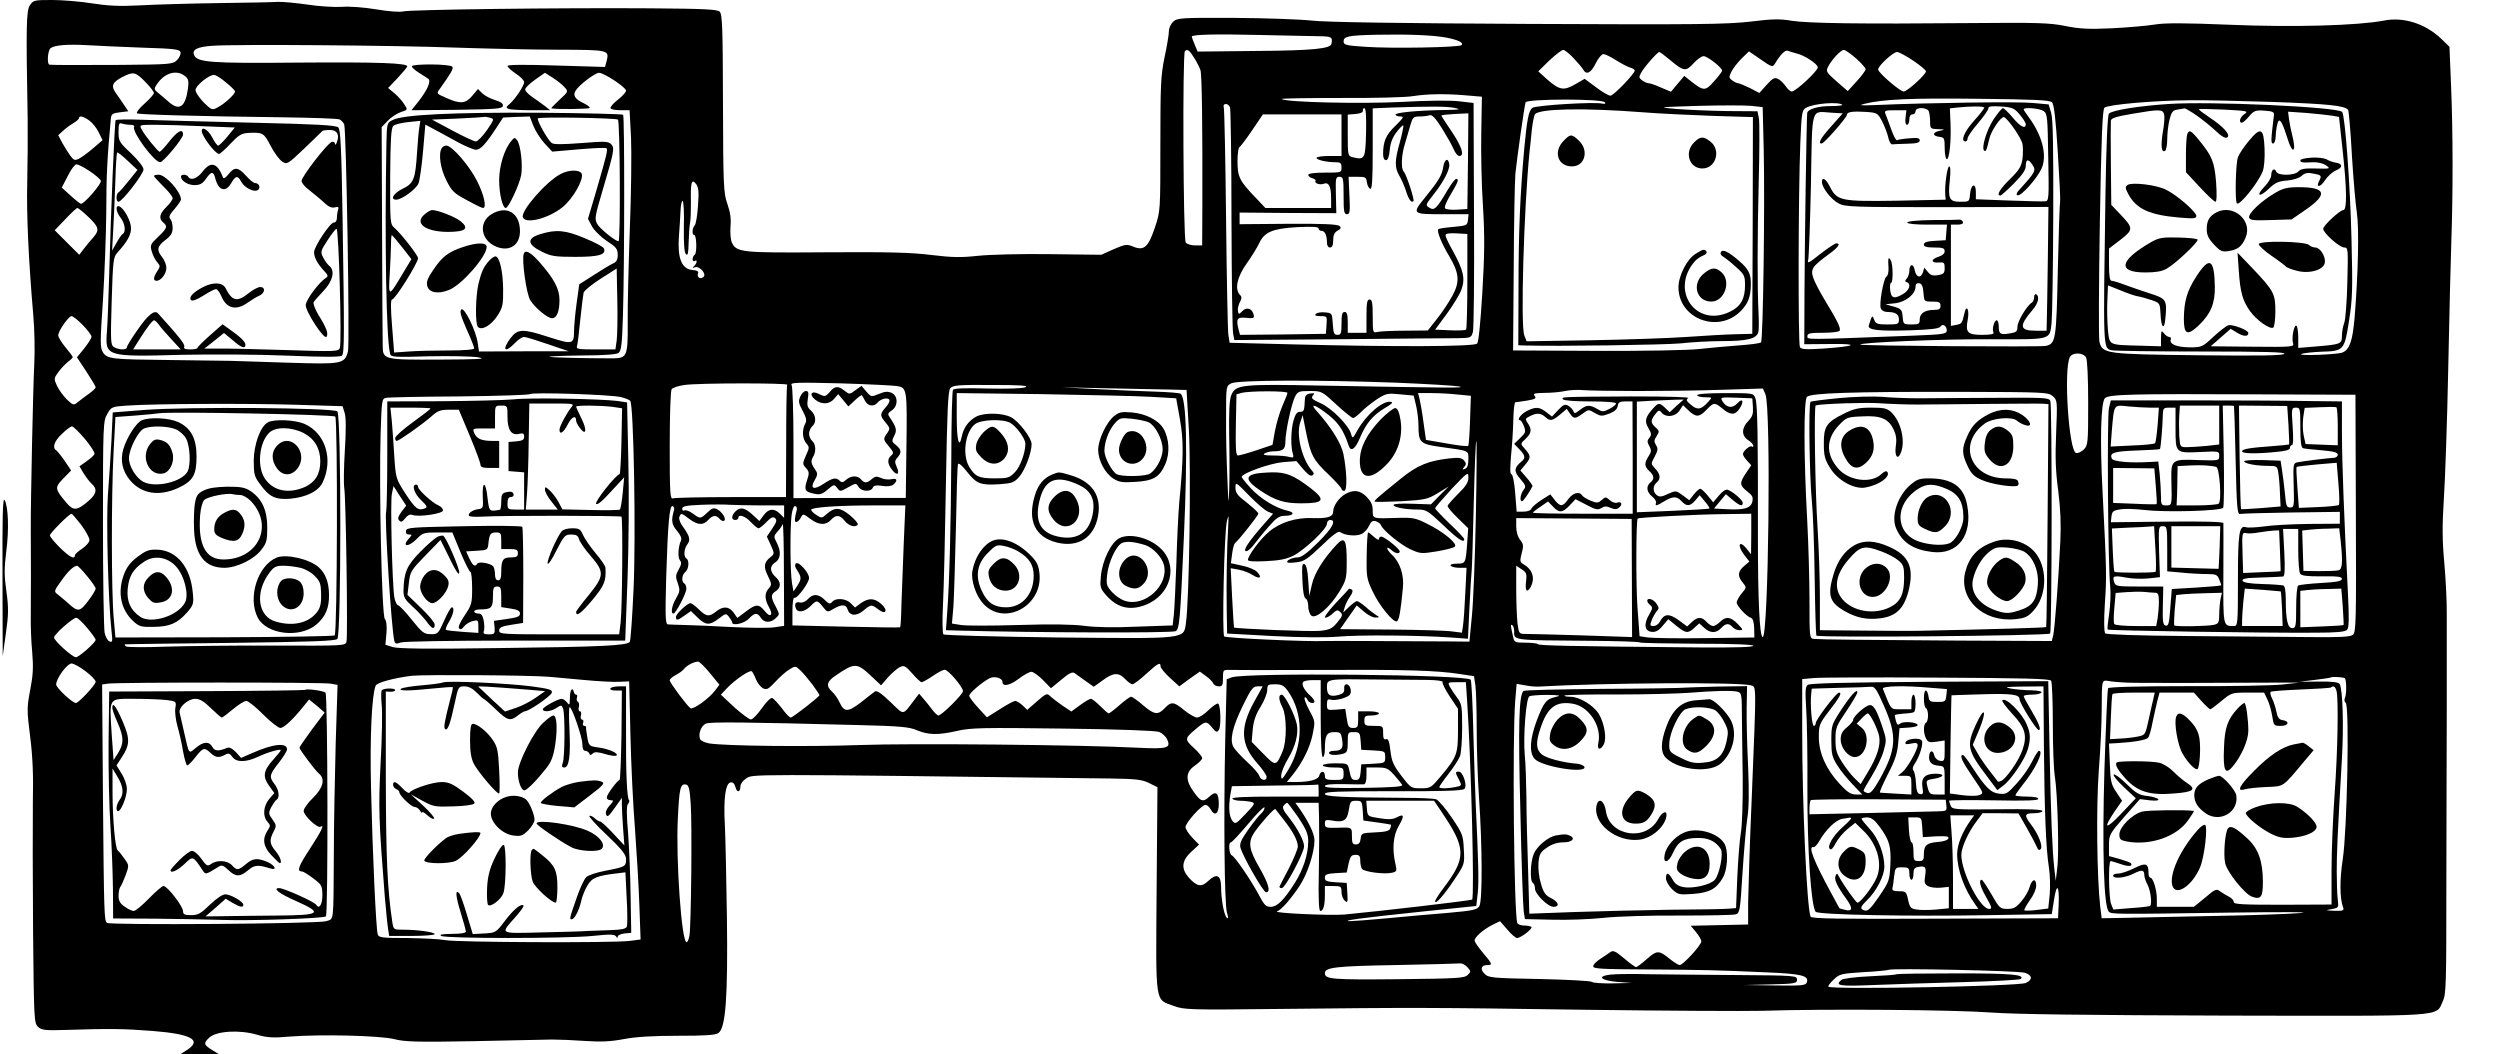 <?xml version="1.0" standalone="no"?>
<!DOCTYPE svg PUBLIC "-//W3C//DTD SVG 20010904//EN"
 "http://www.w3.org/TR/2001/REC-SVG-20010904/DTD/svg10.dtd">
<svg version="1.0" xmlns="http://www.w3.org/2000/svg"
 width="1202pt" height="507pt" viewBox="0 0 1202 507"
 preserveAspectRatio="xMidYMid meet">
<g transform="translate(0,507) scale(0.1,-0.1)"
fill="#000000" stroke="none">
<path d="M144 5045 c-18 -27 -19 -101 -11 -545 1 -80 0 -217 -2 -305 -4 -152
6 -373 29 -640 6 -66 8 -169 5 -230 -6 -109 -18 -680 -17 -805 1 -125 1 -326
0 -410 -1 -47 2 -126 7 -177 6 -72 4 -110 -10 -181 -16 -85 -16 -97 0 -224 12
-94 16 -185 13 -313 -1 -99 -1 -379 1 -622 4 -425 5 -443 24 -460 16 -16 35
-18 131 -15 213 7 282 6 422 -5 186 -15 237 -44 162 -92 l-33 -21 95 0 95 0
-31 19 c-45 27 -47 35 -18 62 34 32 145 39 230 14 48 -14 77 -16 154 -9 152
12 436 5 505 -12 50 -13 111 -15 380 -10 176 4 347 7 380 8 33 0 105 -3 160
-7 75 -5 121 -3 184 9 57 11 139 16 260 16 133 0 182 3 196 14 34 25 45 173
40 556 -3 190 -7 390 -10 445 -7 124 3 198 27 203 12 2 19 -5 24 -22 7 -29 24
-26 24 4 0 11 12 27 26 36 34 23 -30 23 1754 1 122 -2 151 -5 185 -22 l40 -20
-4 -492 c-4 -560 -9 -526 81 -559 51 -19 72 -20 508 -15 656 7 714 7 1475 -4
380 -5 760 -7 845 -5 301 10 926 5 1100 -8 121 -9 469 -13 1135 -15 1074 -2
1004 -7 1040 69 16 33 17 83 17 543 1 278 1 661 2 851 0 190 0 397 0 460 1 63
-5 178 -12 256 -10 108 -10 179 -2 305 6 90 16 371 21 624 5 253 12 530 15
615 8 228 8 519 -1 740 l-8 195 -39 38 c-76 73 -182 107 -276 88 -125 -24
-437 -33 -742 -20 -219 9 -312 9 -360 1 -36 -6 -128 -14 -205 -18 -113 -5
-156 -3 -225 11 -74 15 -133 17 -455 14 -537 -5 -781 -1 -860 11 -57 10 -95 9
-200 -4 -112 -13 -257 -15 -1068 -11 -610 3 -974 8 -1040 16 -56 6 -224 12
-373 13 -254 1 -273 0 -293 -18 -12 -11 -21 -31 -21 -46 0 -15 -9 -71 -21
-126 -18 -87 -20 -133 -20 -419 0 -319 0 -320 -26 -398 -32 -96 -53 -114 -104
-93 -32 13 -38 12 -94 -12 l-60 -27 -246 3 c-136 2 -291 -2 -347 -8 -83 -9
-124 -8 -224 4 -96 12 -206 15 -503 13 -404 -3 -432 -1 -455 44 -7 13 -10 45
-8 78 4 39 -1 71 -15 111 -18 51 -20 84 -21 482 -1 366 -3 429 -16 442 -12 11
-73 14 -335 16 -435 3 -1154 -6 -1187 -15 -15 -4 -71 0 -129 10 -61 10 -128
15 -166 12 -34 -2 -109 2 -165 11 -57 8 -121 14 -143 13 -22 -2 -152 -4 -290
-6 -137 -2 -307 -7 -376 -11 -95 -5 -151 -2 -228 10 -56 9 -142 16 -191 16
-85 0 -90 -1 -106 -25z m6191 -149 c69 -1 72 -3 67 -36 -4 -24 -87 -33 -361
-35 l-283 -3 -14 34 c-8 18 -14 36 -14 38 0 10 111 13 320 8 118 -3 247 -5
285 -6z m620 -7 c56 -11 83 -24 72 -36 -12 -11 -337 -17 -463 -8 -93 6 -104 9
-104 26 0 24 21 29 160 32 150 3 273 -2 335 -14z m-6274 -48 c161 -5 184 -8
187 -23 2 -9 -6 -26 -17 -37 -20 -20 -33 -21 -268 -23 -220 -1 -321 -1 -345 1
-13 1 -9 68 5 79 18 15 79 20 173 15 45 -3 164 -8 265 -12z m1514 0 c149 -5
370 -10 493 -10 242 -1 242 -1 228 -57 l-7 -26 -234 7 c-155 5 -235 4 -235 -2
0 -6 18 -22 40 -37 22 -14 40 -33 40 -41 0 -17 -42 -81 -70 -105 -18 -15 -18
-18 -4 -24 8 -3 57 -6 107 -6 l92 0 -25 20 c-14 11 -41 30 -60 43 -19 13 -35
29 -35 37 0 7 21 28 48 47 l47 33 38 -24 c20 -13 46 -33 56 -45 19 -21 19 -21
-24 -61 -24 -22 -41 -40 -39 -41 22 -5 181 -4 184 2 3 4 -11 14 -31 24 -39 18
-50 36 -37 58 14 26 94 87 113 87 24 0 130 -70 130 -86 0 -7 -18 -27 -40 -44
-22 -17 -38 -36 -34 -41 3 -5 24 -9 48 -9 l43 0 7 -132 c3 -73 1 -272 -6 -443
-6 -170 -11 -371 -10 -446 1 -160 -3 -171 -69 -172 -138 0 -312 4 -308 8 3 2
75 5 161 6 102 0 162 5 172 12 13 10 17 42 21 177 8 270 8 960 1 968 -4 4
-186 8 -404 10 -412 2 -655 -9 -704 -35 -27 -13 -28 -16 -30 -106 -9 -480 -1
-955 18 -1019 4 -15 22 -16 187 -11 100 2 207 0 237 -5 43 -8 3 -10 -187 -11
-273 -1 -273 -1 -273 72 -1 23 -2 268 -3 544 l-2 502 29 30 c16 17 45 36 63
42 34 11 34 11 17 37 -9 15 -30 39 -47 53 l-31 26 45 47 c24 26 45 51 47 56 6
17 -138 22 -528 19 -420 -4 -483 1 -497 37 -10 26 16 39 90 44 115 8 877 2
1172 -9z m3546 -48 c13 -21 27 -48 31 -61 7 -23 10 -276 9 -649 l-1 -193 -34
0 c-18 0 -39 6 -45 14 -12 14 -16 908 -4 920 12 12 21 5 44 -31z m1826 -4 c21
-22 42 -47 46 -55 15 -26 37 -14 59 31 12 25 29 45 37 45 8 0 35 -13 60 -29
25 -16 56 -32 69 -36 12 -3 22 -10 22 -14 0 -15 -102 -121 -117 -121 -9 0 -40
18 -70 41 l-54 40 -45 -26 c-55 -32 -76 -29 -135 23 l-43 39 53 52 c30 28 60
51 67 51 7 0 30 -18 51 -41z m1071 24 c39 -9 102 -51 102 -67 0 -17 -106 -116
-125 -116 -7 0 -20 11 -29 25 -9 13 -25 29 -36 35 -18 9 -26 5 -56 -28 l-35
-39 -46 24 c-26 12 -51 23 -57 23 -6 0 -19 7 -28 14 -16 12 -16 16 -3 42 8 16
30 44 49 63 l35 34 57 -39 c53 -37 57 -38 68 -20 27 45 49 67 63 62 8 -4 27
-9 41 -13z m286 -24 c25 -22 46 -46 46 -52 -1 -7 -20 -33 -44 -59 l-42 -46
-54 47 c-50 44 -52 48 -40 71 17 34 61 80 75 80 7 0 33 -18 59 -41z m-895 -7
c67 -56 76 -57 113 -17 17 19 39 35 49 35 18 0 89 -55 89 -70 0 -4 -17 -27
-39 -51 -42 -48 -50 -48 -114 3 l-29 23 -32 -38 -32 -38 -48 20 c-26 12 -53
21 -60 21 -7 0 -20 6 -30 13 -16 12 -17 17 -6 36 13 26 79 101 88 101 3 0 26
-17 51 -38z m1169 -3 c34 -23 62 -46 62 -52 0 -15 -90 -97 -107 -97 -18 0
-123 91 -123 106 0 17 72 84 91 84 9 0 44 -19 77 -41z m-8306 -77 c14 -11 16
-24 12 -56 -12 -89 -40 -110 -89 -69 -18 16 -42 36 -54 46 -21 16 -21 20 -8
40 38 58 98 75 139 39z m-194 -25 c23 -23 42 -48 42 -54 0 -6 -20 -29 -45 -51
-25 -22 -41 -43 -36 -47 11 -6 283 -14 701 -19 140 -2 263 -6 272 -10 9 -4 19
-15 23 -24 10 -28 27 -1055 18 -1092 -16 -60 -30 -62 -283 -54 -124 4 -250 8
-280 9 -30 0 -163 2 -295 4 -280 3 -299 5 -320 37 -14 22 -14 45 0 251 8 125
15 317 16 427 0 170 5 264 22 446 2 21 8 26 43 30 l41 5 -21 31 c-11 17 -29
43 -40 58 -23 33 -16 50 31 75 54 28 64 26 111 -22z m388 -3 c24 -19 44 -39
44 -44 0 -13 -50 -59 -83 -76 -27 -15 -29 -14 -68 24 -21 22 -39 48 -39 59 0
21 64 73 89 73 8 0 34 -16 57 -36z m5969 -63 l70 -6 -3 -170 c-2 -93 1 -253 8
-355 9 -147 8 -233 -3 -418 -9 -148 -18 -237 -25 -244 -15 -15 -399 -16 -873
-4 l-317 8 -6 38 c-3 20 -8 270 -11 556 -3 285 -8 527 -11 537 -7 22 21 23 30
1 3 -9 7 -250 7 -537 1 -287 4 -535 8 -552 l6 -30 505 4 c278 3 534 5 569 5
63 1 65 2 73 31 4 17 7 271 5 565 l-2 535 -70 8 c-42 5 -153 4 -275 -3 -190
-10 -562 -2 -577 14 -3 3 124 5 283 5 159 -1 316 3 349 9 69 11 160 12 260 3z
m2811 -33 c10 -10 18 -80 28 -242 8 -126 13 -232 11 -236 -2 -3 -7 -150 -11
-325 -7 -340 -10 -357 -57 -368 -23 -6 -887 0 -893 6 -10 10 387 27 621 26
304 -1 289 -5 299 79 3 26 7 254 8 507 1 335 -1 471 -10 502 l-12 41 -77 7
c-68 7 -506 1 -753 -10 -77 -3 -87 -2 -55 6 88 22 225 28 549 24 267 -3 342
-6 352 -17z m-2150 0 c5 -7 1 -9 -13 -6 -35 9 -322 -8 -336 -21 -17 -14 -25
-54 -38 -191 -20 -220 -28 -404 -28 -672 l-1 -278 28 -1 c160 -5 678 3 752 10
52 6 143 11 201 11 119 0 164 11 173 43 3 11 3 53 1 92 -6 119 -6 358 1 635 4
146 4 281 1 300 l-7 35 -147 1 c-80 1 -189 6 -242 10 -94 8 -92 9 104 15 110
3 225 3 255 0 l55 -6 5 -205 c6 -265 -3 -916 -13 -926 -4 -5 -54 -11 -110 -15
-56 -4 -140 -12 -187 -17 -47 -6 -266 -10 -490 -9 l-405 2 3 395 c1 217 5 422
8 455 7 70 43 324 49 343 6 17 370 18 381 0z m3209 2 c275 -10 351 -18 365
-39 3 -6 12 -104 18 -219 7 -114 18 -238 24 -277 11 -73 6 -293 -11 -502 -10
-113 -24 -154 -59 -168 -25 -10 -221 -17 -197 -7 11 5 54 9 95 11 109 3 112 6
134 148 17 106 18 153 12 394 -6 258 -31 596 -45 611 -22 24 -635 52 -836 38
-147 -10 -269 -30 -285 -46 -7 -7 -13 -143 -17 -390 -11 -747 -12 -737 29
-748 13 -3 207 -6 432 -6 306 0 407 -3 399 -11 -9 -9 -122 -10 -415 -7 -443 5
-460 7 -474 65 -4 15 -3 272 2 570 7 413 13 546 22 555 15 15 238 35 412 36
63 1 241 -3 395 -8z m-2067 -14 c3 -3 -22 -6 -56 -6 -62 0 -111 -15 -113 -34
-3 -23 -12 -621 -13 -861 l-1 -250 125 1 c145 2 125 -11 -35 -22 -82 -5 -104
-4 -111 7 -9 16 -8 738 2 982 6 147 8 158 28 169 38 21 157 30 174 14z m-1863
-15 c33 -7 23 -9 -55 -10 -125 -2 -230 -12 -230 -22 0 -5 10 -9 23 -9 19 0 16
-5 -24 -45 -46 -44 -59 -75 -59 -136 0 -18 5 -29 14 -29 9 0 15 17 18 50 3 33
14 61 33 85 15 20 29 34 32 32 2 -3 -5 -39 -16 -79 -26 -91 -26 -124 -3 -163
10 -16 24 -49 32 -73 13 -42 26 -59 36 -49 6 6 -34 129 -47 142 -14 14 -11 81
6 134 7 25 19 65 26 89 11 38 15 42 45 42 18 0 39 3 48 6 11 4 28 -14 59 -63
23 -37 49 -83 56 -100 7 -18 20 -33 27 -33 27 0 13 44 -36 117 -27 40 -50 75
-50 77 0 3 29 6 65 8 l65 3 -2 -230 -3 -230 -49 -3 c-27 -2 -53 1 -58 6 -5 5
6 33 27 67 36 61 41 75 26 75 -5 0 -23 -24 -40 -52 -53 -91 -65 -102 -88 -87
-20 12 -20 14 19 63 49 62 80 122 76 147 -5 33 -23 24 -29 -14 -6 -40 -23 -67
-86 -145 -66 -81 -64 -82 83 -82 l125 0 -3 -27 c-3 -27 -6 -28 -70 -34 -38 -3
-70 -8 -73 -11 -8 -8 16 -69 53 -130 48 -81 52 -123 15 -190 -16 -30 -49 -80
-74 -111 l-44 -56 -110 -1 c-60 0 -120 -3 -132 -6 -22 -6 -23 -4 -23 75 0 65
-3 81 -15 81 -12 0 -15 -16 -15 -80 l0 -80 -45 0 -45 0 0 50 c0 38 -4 50 -15
50 -12 0 -15 -13 -15 -55 0 -48 -3 -55 -19 -55 -17 0 -20 8 -23 53 -3 51 -4
52 -37 55 -18 2 -38 -1 -44 -7 -8 -8 -2 -11 22 -11 32 0 32 -1 29 -42 l-3 -43
-206 -3 -207 -2 -6 22 c-14 55 -9 64 35 60 35 -4 40 -2 37 13 -6 31 -33 41
-54 20 -18 -18 -19 -18 -22 0 -2 9 2 28 9 42 10 18 10 26 1 35 -27 27 -14 87
32 151 24 34 51 78 60 97 25 55 65 71 184 78 73 3 102 2 102 -7 0 -6 6 -11 14
-11 16 0 26 -21 26 -56 0 -15 6 -24 15 -24 10 0 15 11 15 35 0 25 6 37 21 46
16 8 18 14 10 22 -9 9 -81 12 -247 11 l-234 -2 0 28 0 28 233 -2 232 -1 -2 88
c-2 80 -1 87 17 87 18 0 20 -7 20 -90 0 -76 2 -90 16 -90 14 0 16 12 12 90
l-4 90 42 0 c39 0 43 -2 46 -27 2 -14 9 -28 16 -31 9 -3 12 40 12 192 l0 195
93 4 c185 6 263 6 302 -2z m2545 1 c0 -4 -22 -33 -50 -64 -46 -51 -65 -98 -40
-98 6 0 10 6 10 14 0 8 22 41 50 73 27 32 50 64 50 72 0 10 14 12 61 9 55 -4
64 -8 90 -39 16 -19 29 -40 29 -46 0 -26 -27 -12 -63 32 -21 25 -42 45 -47 45
-5 0 -25 -24 -45 -54 -34 -52 -61 -141 -44 -151 8 -5 11 4 24 59 8 36 56 107
70 103 18 -6 83 -99 89 -129 3 -15 3 -48 0 -72 -5 -36 -16 -54 -60 -97 -49
-48 -67 -79 -46 -79 4 0 33 26 65 58 41 42 57 65 57 85 0 33 13 35 33 3 17
-25 12 -35 -61 -115 -17 -18 -20 -27 -11 -30 17 -5 95 83 115 129 28 63 3 159
-62 247 -13 17 -24 34 -24 37 0 12 77 5 96 -8 18 -13 19 -30 22 -224 4 -197 3
-209 -15 -210 -10 -1 -89 1 -175 4 l-158 6 0 35 c0 47 -24 38 -28 -10 -3 -37
-4 -37 -47 -37 -53 0 -60 14 -50 106 4 40 3 64 -3 64 -10 0 -23 -95 -19 -138
l2 -22 -235 -5 c-268 -4 -287 -1 -321 66 -20 40 -39 51 -39 24 0 -27 44 -84
80 -103 33 -17 64 -18 522 -18 l487 1 -3 -255 c-2 -140 -4 -274 -5 -297 l-1
-43 -54 0 c-76 0 -79 23 -15 98 29 33 37 66 19 77 -5 3 -10 -3 -10 -14 0 -11
-5 -23 -11 -26 -24 -15 -69 -90 -69 -115 0 -24 -5 -28 -37 -33 -45 -8 -53 -3
-53 34 0 16 -4 29 -10 29 -12 0 -24 -45 -15 -59 4 -7 -14 -11 -54 -11 -71 0
-82 11 -70 74 9 47 -6 75 -16 30 -11 -49 -13 -51 -39 -56 l-26 -5 0 243 0 244
31 0 c20 0 29 4 27 13 -3 6 -10 12 -16 11 -7 -1 -66 -2 -132 -2 -72 -1 -120
-6 -120 -12 0 -6 39 -10 96 -10 l95 0 -3 -37 -3 -38 -52 -3 c-38 -2 -53 -7
-53 -18 0 -10 13 -14 50 -14 41 0 50 -3 50 -18 0 -11 -11 -21 -31 -27 -37 -12
-35 -31 4 -27 24 2 27 -1 27 -27 0 -25 -5 -29 -32 -34 -25 -4 -37 0 -49 16
l-17 20 -6 -21 c-10 -32 -33 -27 -40 9 -6 34 -26 31 -26 -5 0 -12 -6 -28 -12
-35 -10 -11 -10 -14 0 -18 22 -8 13 -38 -17 -56 -44 -26 -58 -22 -63 18 -2 19
0 35 4 35 11 0 10 92 -2 110 -11 17 -13 10 -10 -39 1 -18 -3 -37 -10 -41 -14
-9 -36 -131 -27 -153 4 -10 17 -17 31 -17 40 0 56 -11 56 -36 0 -22 -4 -24
-55 -24 -48 0 -57 3 -64 23 -9 23 -10 23 -26 -28 -6 -22 48 -28 202 -23 95 3
137 8 143 18 10 16 30 4 30 -19 0 -17 -15 -19 -167 -25 -526 -20 -503 -20
-503 -2 0 13 12 16 74 16 41 0 78 4 81 10 7 11 -11 48 -70 145 -24 39 -49 87
-56 107 -15 44 -7 56 73 115 47 34 60 53 37 53 -6 0 -41 -23 -77 -51 -56 -45
-64 -48 -58 -28 3 13 9 176 13 362 7 385 -3 351 101 345 l52 -3 -55 -62 c-52
-58 -66 -83 -46 -83 11 0 121 125 121 138 0 14 27 18 91 14 55 -4 57 -5 79
-47 12 -24 25 -58 29 -77 4 -18 12 -33 19 -32 7 1 39 2 72 3 46 1 60 5 60 16
0 11 -11 14 -50 10 -28 -2 -54 -6 -59 -9 -4 -3 -17 20 -28 52 -11 31 -24 65
-28 75 -6 15 -1 17 47 17 l54 0 -4 -35 c-3 -21 0 -35 7 -35 6 0 11 11 11 25 0
16 6 25 15 25 8 0 15 7 15 15 0 21 56 20 64 -1 3 -9 6 -31 6 -50 0 -32 2 -34
38 -35 35 -1 36 -2 8 -8 -36 -7 -36 -25 -1 -29 23 -3 25 -7 25 -52 0 -27 4
-51 9 -55 13 -7 23 86 19 173 l-3 71 35 4 c69 7 130 7 130 -1z m-2972 -119
c-3 -128 -6 -133 -64 -119 -23 6 -24 9 -24 106 l0 99 38 3 c23 2 36 8 35 16
-2 6 2 12 7 12 7 0 10 -42 8 -117z m1332 97 c74 -6 223 -13 332 -17 l196 -6
-1 -521 -2 -521 -80 -2 c-44 -1 -150 -7 -235 -13 -85 -6 -293 -13 -463 -16
l-307 -5 -11 28 c-19 47 -2 611 25 883 3 25 8 72 11 106 4 33 10 67 15 74 17
28 236 32 520 10z m2664 -17 c28 -20 69 -53 91 -74 26 -25 45 -35 53 -30 19
11 -16 51 -84 96 -30 20 -54 38 -52 40 2 2 57 1 123 -2 109 -6 117 -7 97 -21
-22 -14 -30 -42 -13 -42 5 0 21 14 35 31 23 27 31 30 73 27 41 -3 48 -6 46
-23 -15 -122 -15 -135 -4 -135 6 0 11 12 12 28 1 35 8 74 15 81 8 8 22 -19 41
-81 25 -84 46 -73 24 12 -5 19 -12 53 -15 74 l-5 39 87 -6 c48 -4 103 -10 123
-13 l35 -6 17 -157 c21 -190 22 -291 4 -291 -17 0 -97 -75 -97 -90 0 -20 78
-90 101 -90 19 0 19 -6 15 -167 -2 -93 -9 -181 -15 -196 -6 -16 -11 -43 -11
-62 0 -39 -5 -41 -127 -51 l-83 -7 0 51 c0 28 -4 53 -9 56 -11 7 -24 -59 -16
-84 6 -18 -2 -19 -195 -17 l-201 2 48 42 48 42 33 -20 c31 -18 52 -18 52 0 0
14 -77 43 -96 37 -11 -3 -43 -29 -73 -56 -52 -49 -55 -50 -115 -50 -62 1 -96
15 -89 38 3 6 -1 12 -8 12 -6 0 -18 8 -25 18 -12 15 -13 12 -14 -23 l0 -40
-102 3 c-151 4 -145 1 -153 74 -3 35 -5 97 -3 140 l3 76 60 -24 c33 -14 71
-27 85 -29 14 -2 43 -11 65 -18 40 -14 40 -14 43 -70 3 -64 18 -76 23 -19 9
90 5 96 -74 121 -40 13 -95 32 -122 42 -28 11 -56 19 -63 19 -8 0 -12 23 -12
78 l0 77 55 42 c63 49 63 56 -1 123 l-43 45 -2 195 c-1 107 -1 202 0 210 1 12
27 20 104 33 129 22 144 22 152 -2 3 -11 1 -49 -6 -85 -11 -67 -7 -102 11 -91
5 3 10 29 10 56 0 28 5 70 11 94 9 36 16 45 38 48 14 2 30 5 35 6 4 0 31 -16
60 -36z m-4114 -93 l0 -100 -60 0 c-33 0 -60 -4 -60 -9 0 -10 48 -21 91 -21
24 0 29 -4 29 -25 0 -25 -1 -25 -80 -25 -51 0 -80 -4 -80 -11 0 -6 9 -13 20
-16 11 -3 18 -9 15 -13 -7 -11 22 -21 41 -13 23 8 34 -14 34 -69 l0 -48 -158
0 -158 0 -50 53 c-74 77 -84 97 -84 171 0 35 4 66 9 68 4 2 32 38 61 81 l52
77 189 0 189 0 0 -100z m-6020 70 c15 -11 35 -36 45 -57 l18 -37 -43 -37 c-24
-21 -54 -43 -67 -50 -22 -12 -27 -11 -44 11 -10 14 -28 42 -39 62 l-20 38 23
21 c12 11 34 28 50 37 15 9 27 20 27 24 0 14 21 9 50 -12z m1926 14 c21 -6 21
-7 -15 -60 -20 -29 -44 -53 -53 -54 -9 0 -60 24 -114 53 l-97 52 124 5 c68 3
126 7 129 8 3 1 15 -1 26 -4z m208 -38 c10 -25 34 -63 54 -85 l37 -40 127 11
c70 6 131 9 134 5 7 -7 2 -29 -51 -211 l-38 -128 19 -36 c10 -19 42 -51 71
-70 46 -30 53 -39 53 -67 0 -24 -6 -35 -23 -42 -13 -6 -55 -31 -93 -56 l-69
-44 -13 -94 c-7 -52 -12 -110 -12 -129 0 -66 -7 -67 -117 -32 -128 42 -153 42
-187 -2 -44 -58 -30 -77 19 -26 16 17 36 30 44 30 9 0 61 -16 116 -35 l100
-34 -216 0 -216 -1 -6 40 c-8 60 -65 176 -79 162 -9 -9 -2 -32 25 -94 21 -46
37 -87 37 -93 0 -6 -48 -10 -122 -10 -68 0 -154 -2 -193 -5 l-70 -5 -10 128
c-7 85 -7 127 0 127 15 0 125 176 125 199 0 13 -82 118 -113 145 -21 18 -22
24 -21 248 1 180 5 233 15 243 8 7 40 15 72 18 l58 6 -5 -32 c-3 -18 -8 -72
-11 -122 -8 -127 -16 -147 -70 -173 -43 -21 -61 -52 -30 -52 27 0 95 50 107
78 6 15 16 85 22 155 l11 128 45 -24 c25 -13 75 -41 112 -61 37 -20 76 -36 86
-36 22 0 46 26 95 100 l36 55 64 3 64 2 17 -44z m407 29 c10 -7 13 -585 3
-585 -15 0 -91 61 -103 84 -13 23 -10 38 24 153 59 200 61 211 43 230 -14 14
-32 14 -145 5 -93 -7 -132 -7 -141 1 -19 15 -72 109 -66 118 5 8 371 2 385 -6z
m-2541 -247 c27 -18 52 -39 55 -47 5 -13 -79 -111 -96 -111 -3 0 -26 18 -49
39 l-43 39 29 56 c15 31 34 56 42 56 7 0 35 -14 62 -32z m2926 -167 c-3 -46
-10 -89 -16 -95 -12 -12 -14 -46 -2 -46 11 0 14 -88 2 -95 -5 -3 -10 -13 -10
-21 0 -8 5 -12 10 -9 14 9 12 -9 -2 -24 -11 -10 -10 -11 3 -6 21 8 57 -31 42
-46 -14 -14 -34 -3 -27 16 4 10 -4 15 -28 17 -50 5 -71 56 -64 157 3 42 7 99
8 128 1 28 6 49 10 47 5 -3 8 -59 6 -125 -1 -81 2 -123 10 -131 9 -9 12 4 13
57 1 39 4 81 7 95 3 14 4 59 4 100 -2 94 3 113 25 85 12 -16 14 -38 9 -104z
m-2931 -54 c51 -49 54 -63 24 -98 -12 -13 -32 -37 -45 -54 l-23 -30 -59 59
-59 59 51 53 c28 30 54 54 58 54 4 0 28 -19 53 -43z m6630 -309 c0 -124 -3
-229 -6 -233 -4 -3 -39 -5 -78 -3 l-71 3 54 73 c30 41 63 94 72 118 20 54 11
94 -42 190 -19 33 -34 66 -34 73 0 8 17 11 53 9 l52 -3 0 -227z m-5122 164
l45 -58 -45 -75 c-65 -109 -66 -108 -59 6 3 55 6 119 6 143 0 23 2 42 4 42 1
0 24 -26 49 -58z m1032 -449 l-6 -43 -96 0 c-81 0 -94 2 -89 15 3 8 10 66 16
128 6 61 14 120 16 130 3 10 40 40 82 67 l77 49 3 -152 c2 -84 0 -171 -3 -194z
m6283 229 c3 -42 3 -42 43 -42 32 0 39 -3 39 -20 0 -16 -7 -20 -31 -20 -44 0
-69 -17 -69 -45 0 -22 -4 -25 -39 -25 -39 0 -40 1 -43 37 -3 34 -6 38 -43 49
l-40 11 47 5 c51 6 98 44 98 80 0 13 6 18 18 16 12 -2 18 -15 20 -46z m-8850
-155 c23 -23 42 -49 42 -56 0 -7 -16 -32 -35 -56 l-35 -43 45 -68 c25 -38 45
-72 45 -76 0 -4 -12 -16 -27 -27 -16 -12 -33 -24 -38 -28 -6 -5 -18 -14 -27
-21 -13 -11 -20 -8 -47 18 -17 17 -38 46 -47 65 -15 33 -15 36 5 64 12 17 33
39 46 50 14 10 25 21 25 24 0 3 -16 24 -35 47 -19 23 -35 49 -35 58 0 21 50
92 64 92 7 0 31 -19 54 -43z m9632 -156 c6 -12 10 -101 10 -220 0 -190 -1
-202 -21 -222 -11 -11 -28 -19 -37 -17 -35 7 -61 401 -30 461 12 24 64 23 78
-2z m-3315 -121 c143 -6 278 -14 300 -18 42 -8 -55 -7 -655 4 -394 8 -419 5
-440 -46 -9 -21 -12 -82 -10 -198 2 -92 2 -207 0 -257 -3 -80 -4 -73 -9 60 -4
83 -7 215 -6 295 0 144 0 144 25 157 31 16 414 17 795 3z m-2930 -10 c-3 -4
-5 -127 -5 -274 l-1 -266 -264 0 c-145 0 -270 -3 -279 -6 -14 -6 -16 21 -16
252 0 143 4 265 9 272 4 8 33 17 62 21 67 10 500 10 494 1z m527 -6 c49 -8 50
-12 46 -303 l-3 -235 -270 0 -270 -1 0 265 c0 146 -4 271 -9 279 -8 12 25 13
230 8 131 -4 256 -10 276 -13z m618 -6 c-15 -6 -87 -8 -183 -6 -107 3 -160 1
-165 -6 -4 -6 -8 -150 -8 -321 -2 -322 -9 -610 -20 -752 l-6 -83 68 -2 c372
-10 1006 -12 1035 -3 20 7 23 45 41 450 19 423 13 674 -16 692 -6 4 -60 8
-121 10 -60 2 -186 7 -280 12 l-170 9 220 -5 c121 -2 256 -5 300 -6 l80 -2 11
-190 c11 -191 2 -821 -14 -930 -11 -79 9 -76 -617 -70 -297 4 -544 10 -549 15
-5 5 -6 70 -2 147 4 76 10 336 14 579 6 351 10 444 21 457 12 15 38 17 200 16
138 0 180 -3 161 -11z m2946 -18 c115 0 297 2 404 6 l196 6 12 -27 c28 -61 15
-1174 -13 -1168 -15 4 -23 176 -23 488 1 476 -2 635 -12 660 -9 25 -10 25
-145 25 -83 0 -135 -4 -135 -10 0 -5 16 -10 37 -10 36 0 36 0 17 -21 -35 -39
-52 -42 -83 -16 -23 19 -26 25 -14 33 9 5 -95 8 -274 8 -348 -2 -336 -2 -328
-14 4 -6 58 -10 131 -10 74 0 124 -4 124 -10 0 -5 -14 -17 -32 -26 -29 -15
-34 -15 -59 0 -36 21 -51 20 -83 -5 -23 -18 -27 -19 -32 -4 -4 8 -15 20 -25
25 -14 8 -24 4 -47 -21 l-30 -32 -27 21 c-33 26 -51 27 -92 7 -29 -14 -52 -45
-35 -45 4 0 13 -13 19 -29 10 -27 8 -32 -18 -57 l-29 -28 25 -26 c29 -30 31
-43 9 -60 -35 -29 -36 -48 -4 -83 26 -31 28 -36 15 -53 -15 -20 -20 -54 -7
-54 6 0 35 42 50 72 2 3 -11 22 -28 41 l-30 35 26 31 c26 32 25 40 -8 77 -18
20 -18 21 7 44 29 27 31 47 10 76 -13 20 -12 22 13 34 31 16 51 14 73 -6 22
-20 33 -18 70 13 l32 27 15 -22 c18 -27 25 -27 61 -1 28 21 30 21 59 3 28 -16
34 -16 69 -3 26 10 39 22 41 37 3 18 10 22 37 22 l34 0 1 -270 0 -270 -240 0
c-132 0 -240 2 -240 5 0 2 17 16 37 29 l36 25 23 -24 c30 -33 47 -31 81 5 l28
30 52 -27 c45 -24 55 -26 72 -16 16 10 26 10 45 1 20 -8 29 -8 41 2 18 15 11
31 -11 23 -8 -3 -24 3 -34 12 -19 17 -21 17 -39 1 -17 -15 -22 -16 -54 -3 -19
8 -38 20 -41 26 -13 20 -44 11 -66 -19 -26 -37 -38 -38 -65 -4 l-21 27 -43
-27 c-23 -15 -44 -33 -48 -41 -3 -9 -18 -15 -38 -15 l-33 0 -7 90 c-4 51 -12
90 -18 90 -7 0 -7 28 -2 88 5 48 10 125 11 172 1 47 5 85 10 86 5 0 30 4 57 8
39 7 45 11 36 22 -10 12 -2 14 47 15 33 0 77 4 99 9 22 5 63 7 91 4 28 -2 145
-4 260 -4z m-1686 -9 c0 -5 -11 -33 -24 -62 -13 -30 -29 -84 -36 -121 l-12
-67 -77 -26 c-42 -14 -82 -25 -89 -25 -10 0 -12 33 -10 147 l3 147 25 7 c37
10 220 10 220 0z m235 -56 c39 -36 75 -65 81 -65 5 0 23 14 39 30 16 17 51 44
76 61 44 28 51 29 112 23 l64 -6 12 -50 c6 -27 11 -69 11 -93 0 -83 7 -90 107
-104 140 -19 133 -16 133 -60 0 -27 -5 -41 -16 -45 -14 -5 -15 -4 -4 9 10 12
10 18 -1 31 -11 13 -25 15 -71 10 -102 -12 -153 -33 -230 -95 -119 -96 -133
-109 -128 -113 3 -2 60 -1 128 2 114 7 125 9 175 39 l52 32 -43 -43 -42 -43
-90 3 c-52 2 -90 0 -90 -6 0 -11 57 -22 118 -22 39 0 48 -6 121 -75 72 -69
101 -88 101 -67 0 4 -31 38 -70 74 -38 37 -70 70 -70 75 1 4 37 46 80 93 77
81 80 83 80 54 0 -23 -12 -42 -50 -79 -27 -27 -50 -53 -50 -58 0 -6 22 -32 49
-58 l50 -49 -5 -72 c-7 -97 -8 -98 -49 -98 -22 0 -34 -4 -30 -10 3 -5 22 -10
41 -10 l35 0 -6 -122 c-3 -68 -8 -138 -11 -156 l-5 -34 -47 6 c-26 4 -158 8
-293 9 l-246 2 40 57 40 57 34 -29 c19 -17 44 -30 56 -29 21 0 21 1 3 12 -11
7 -34 24 -51 40 -18 15 -36 27 -41 27 -4 0 -21 -12 -37 -27 l-29 -28 7 25 c4
14 15 37 26 52 12 17 15 29 8 33 -6 4 -11 5 -13 4 -1 -2 -31 -34 -66 -71 -35
-38 -57 -68 -48 -68 8 0 24 9 36 21 19 17 24 18 36 6 13 -12 11 -19 -14 -49
-24 -30 -37 -36 -82 -41 -41 -5 -408 10 -415 16 -1 1 -5 66 -9 143 l-7 142 39
-7 c22 -4 52 -16 67 -26 33 -21 47 -13 22 14 -9 11 -42 25 -72 31 l-55 12 6
46 c3 25 10 48 14 51 16 12 112 132 112 142 0 5 -25 28 -55 52 -45 34 -55 47
-55 72 0 29 1 29 66 -38 36 -37 77 -72 90 -77 l25 -10 -52 -59 c-68 -78 -96
-121 -77 -121 8 0 25 15 38 33 13 17 44 56 69 84 37 43 52 53 78 53 44 0 51
17 11 25 -54 12 -126 56 -173 106 -25 27 -45 52 -45 56 0 17 137 66 199 71
l64 5 32 -38 c20 -24 36 -36 44 -31 10 6 9 12 -2 24 -47 54 -76 171 -56 230
l12 36 17 -85 c22 -108 34 -131 109 -202 34 -33 61 -63 61 -68 0 -5 6 -9 13
-9 15 0 13 91 -4 177 -10 51 -61 132 -128 206 -32 35 -15 35 35 -2 65 -46 92
-85 118 -163 10 -33 32 -18 55 38 30 70 61 107 119 142 33 19 42 28 29 30 -38
7 -117 -60 -160 -136 -23 -42 -25 -42 -31 -19 -10 40 -92 124 -146 148 -41 18
-48 25 -38 37 10 11 8 13 -12 10 -17 -2 -25 -10 -26 -23 -3 -61 -4 -65 -24
-65 -14 0 -22 -11 -31 -42 -13 -46 -14 -126 -3 -160 5 -18 3 -20 -17 -15 -13
4 -49 7 -79 7 -39 0 -51 3 -40 10 8 5 27 10 42 10 46 0 58 10 58 46 0 48 29
182 46 216 13 26 19 28 72 28 56 0 58 -1 127 -65z m3445 40 c22 -20 22 -23 16
-175 -5 -119 -3 -184 10 -280 11 -89 14 -159 10 -245 -9 -189 -27 -417 -34
-449 l-7 -28 -445 2 c-451 3 -657 5 -697 8 -23 2 -23 3 -23 185 0 100 -5 274
-11 387 -17 308 -17 576 -1 592 18 18 213 25 728 24 417 -1 433 -2 454 -21z
m-6886 -4 c21 -5 42 -13 46 -18 17 -17 28 -659 16 -908 -6 -132 -14 -245 -18
-251 -12 -18 -131 -24 -634 -30 -341 -5 -481 -3 -506 5 l-35 11 5 55 c3 35 0
60 -8 70 -14 17 -28 626 -20 889 5 159 6 169 25 173 11 3 170 6 353 7 183 2
336 7 340 11 9 10 387 -2 436 -14z m2551 1 l120 -7 18 -100 c18 -103 18 -181
-3 -400 -5 -55 -11 -187 -14 -293 -4 -107 -9 -217 -12 -246 l-6 -53 -173 -6
c-109 -5 -203 -3 -252 4 -52 7 -158 9 -315 4 -130 -4 -255 -4 -278 0 l-43 7 7
82 c3 44 8 214 12 376 3 162 7 301 10 308 2 9 20 -6 44 -37 46 -58 65 -65 157
-59 59 4 69 8 94 36 27 31 59 115 59 157 0 29 -63 111 -99 129 -40 21 -129 23
-167 3 -36 -19 -62 -54 -70 -97 -13 -61 -24 -15 -24 96 l0 114 408 -5 c224 -4
461 -9 527 -13z m1474 11 l63 -6 -4 -118 c-2 -64 -6 -120 -9 -123 -3 -3 -50 2
-104 12 l-99 17 -12 85 c-6 47 -15 97 -19 113 l-7 27 64 0 c36 0 93 -3 127 -7z
m4318 -571 c2 -514 1 -572 -14 -584 -12 -10 -61 -13 -217 -11 -111 1 -373 3
-583 5 -238 2 -386 7 -391 13 -6 6 -7 60 -2 140 9 134 9 152 -11 542 -13 248
-8 425 11 448 16 19 124 22 730 19 l475 -2 2 -570z m-2899 511 c2 -33 -2 -46
-22 -67 -33 -33 -34 -71 -1 -92 14 -9 25 -21 25 -27 0 -6 -3 -7 -7 -4 -8 8
-43 -22 -43 -36 0 -6 9 -20 20 -32 l20 -22 -25 -37 c-32 -48 -32 -59 6 -89 25
-19 29 -28 24 -50 -8 -31 -40 -40 -127 -35 l-57 3 28 34 29 35 32 -27 c34 -29
50 -34 49 -14 0 12 -46 53 -72 62 -9 4 -25 -7 -42 -27 l-28 -33 -27 33 c-14
17 -30 32 -35 32 -5 0 -19 -12 -31 -27 l-22 -28 -32 24 c-32 23 -33 23 -71 6
-31 -15 -41 -15 -54 -5 -19 16 -19 44 0 60 21 17 19 40 -7 67 -21 23 -21 23
-2 58 15 29 17 39 6 55 -10 17 -10 24 3 43 14 22 14 25 -5 42 -24 22 -25 33
-2 63 16 21 20 22 31 8 21 -25 66 -20 86 10 l17 26 27 -26 c35 -33 51 -33 86
4 35 36 39 37 77 5 38 -32 61 -32 82 1 23 35 15 53 -11 25 -24 -26 -51 -22
-71 9 -12 20 -11 21 65 18 l78 -3 3 -42z m-367 6 l-33 -31 -22 21 c-29 27 -32
26 -61 -6 -35 -40 -39 -59 -19 -92 15 -25 15 -32 4 -46 -11 -13 -11 -20 0 -40
11 -20 10 -28 -4 -49 -21 -33 -20 -49 4 -71 24 -22 25 -38 5 -55 -22 -18 -18
-46 8 -67 13 -10 22 -24 19 -31 -5 -17 2 -15 40 8 42 25 60 25 83 0 24 -26 41
-25 66 4 l21 25 25 -30 c14 -16 24 -32 22 -34 -3 -2 -82 -7 -177 -11 l-172 -7
0 266 0 266 68 4 c37 2 87 4 112 5 l45 1 -34 -30z m-6640 5 l226 -7 10 -32 c7
-21 7 -84 1 -181 -5 -82 -6 -162 -3 -179 8 -37 18 -712 11 -740 -5 -20 -13
-20 -343 -19 -186 1 -421 -2 -523 -5 -102 -4 -189 -3 -194 1 -6 4 -8 9 -5 10
2 1 230 4 506 7 393 5 505 9 515 19 19 19 19 1075 0 1094 -18 18 -725 23 -928
7 l-152 -12 -6 -131 c-4 -72 -11 -190 -17 -261 -9 -125 1 -508 17 -658 6 -50
5 -57 -9 -51 -9 3 -20 22 -24 42 -4 21 -8 258 -8 527 0 476 1 491 21 525 19
34 22 35 95 40 130 9 576 11 810 4z m191 -57 c12 -19 10 -1045 -3 -1052 -6 -4
-246 -8 -533 -9 l-521 -1 -8 90 c-12 123 -12 592 -1 800 l9 170 95 7 c52 4
104 9 115 11 45 9 840 -6 847 -16z m3245 -30 c29 -16 73 -76 73 -100 0 -43
-24 -110 -50 -137 -26 -27 -34 -30 -95 -30 -78 0 -96 8 -124 54 -36 57 -21
169 27 207 29 22 133 26 169 6z m-4449 -77 c28 -34 49 -66 46 -73 -2 -7 -20
-22 -38 -35 l-34 -24 19 -32 c11 -18 28 -41 39 -51 29 -26 25 -49 -14 -83 -55
-48 -73 -49 -106 -10 -57 67 -58 74 -16 117 l38 39 -31 46 c-17 25 -36 48 -41
51 -20 12 -9 45 28 79 20 20 42 36 48 36 6 0 34 -27 62 -60z m6688 -367 c-4
-197 -12 -414 -19 -483 l-12 -125 -90 1 c-349 2 -566 3 -600 2 -89 -4 -481 14
-489 22 -11 11 0 502 13 555 9 35 9 31 6 -30 -6 -95 -9 -257 -7 -396 l2 -115
218 -12 c139 -7 252 -8 315 -3 97 9 387 7 543 -4 l82 -6 7 148 c4 81 9 164 11
183 2 19 6 167 10 328 4 160 9 292 12 292 3 0 2 -161 -2 -357z m-3435 47 l109
0 0 -30 0 -30 -20 20 c-28 28 -55 25 -78 -7 l-21 -28 -28 26 c-39 37 -62 43
-84 23 -23 -21 -25 -44 -4 -44 8 0 15 5 15 10 0 20 33 9 60 -20 15 -16 32 -30
37 -30 5 0 22 13 38 30 21 22 32 27 41 19 11 -9 8 -19 -13 -50 l-26 -39 19
-41 c18 -41 18 -42 -2 -58 -31 -25 -34 -46 -12 -90 19 -39 19 -43 4 -60 -21
-23 -20 -52 1 -90 23 -39 7 -54 -21 -18 -28 34 -41 34 -91 -4 l-40 -30 -18 26
c-22 30 -50 32 -84 5 -34 -27 -47 -25 -83 10 -17 17 -35 30 -40 30 -15 0 -70
-51 -70 -66 0 -19 7 -18 42 7 l30 21 32 -31 c39 -38 57 -39 102 -5 34 26 35
26 49 8 8 -10 15 -22 15 -26 0 -19 58 -6 80 17 28 30 41 31 58 5 15 -25 47
-26 72 -2 19 18 19 18 0 55 -25 46 -25 59 0 75 25 15 26 44 1 66 -30 27 -32
53 -5 71 28 18 31 52 8 97 -15 28 -14 31 4 52 11 11 22 28 25 36 3 8 6 -98 6
-237 l1 -252 -47 -7 c-26 -4 -117 -3 -202 1 -86 5 -187 9 -226 10 -38 1 -76 2
-84 3 -12 2 -13 37 -8 225 8 265 16 349 31 344 6 -3 9 -11 7 -18 -15 -51 -12
-70 13 -100 18 -21 25 -38 20 -48 -14 -31 -16 -81 -5 -95 9 -10 7 -21 -6 -44
-15 -27 -16 -35 -4 -67 11 -32 10 -39 -8 -71 -21 -35 -28 -74 -13 -74 11 0 62
98 62 119 0 11 -4 23 -10 26 -15 9 -12 41 5 55 17 14 20 56 5 65 -14 9 -12 47
5 68 16 22 11 39 -21 84 -14 18 -21 38 -18 47 8 21 10 20 48 -9 40 -30 67 -32
91 -5 22 24 38 25 55 5 7 -8 16 -12 21 -9 13 7 -7 41 -32 55 -18 9 -25 7 -48
-15 -33 -31 -34 -32 -70 -5 -16 12 -34 18 -40 15 -6 -4 -11 0 -11 8 0 12 18
16 93 19 50 2 112 2 136 0 24 -1 93 -3 152 -3z m170 -21 c-11 -41 -12 -59 -3
-59 6 0 16 9 22 21 11 20 12 20 45 -5 40 -31 75 -33 100 -6 24 27 43 25 67 -5
19 -24 52 -33 62 -17 3 5 -14 25 -38 45 -48 39 -73 40 -113 4 -21 -19 -24 -19
-48 -3 -14 9 -25 20 -25 25 0 12 131 21 303 21 l150 0 -8 -187 c-4 -104 -9
-235 -11 -292 -1 -57 -4 -105 -6 -107 -2 -2 -120 0 -261 3 l-257 6 0 69 c0 39
4 67 9 64 12 -8 71 72 71 95 0 26 -51 82 -63 70 -7 -7 -5 -18 7 -35 20 -32 20
-40 -1 -73 l-18 -27 -7 40 c-9 50 -10 267 -2 328 4 28 11 45 18 43 6 -3 9 -11
7 -18z m-3441 -72 c22 -30 40 -62 40 -73 0 -11 -16 -29 -35 -42 -19 -12 -35
-27 -35 -32 0 -22 -26 -8 -72 37 -26 26 -48 52 -48 59 0 11 93 104 104 104 3
0 23 -24 46 -53z m8030 -44 l-1 -98 -23 29 c-34 41 -44 14 -12 -29 l27 -35
-26 -22 c-30 -26 -32 -48 -6 -79 19 -23 19 -24 -5 -52 -13 -16 -24 -35 -24
-44 0 -16 47 -67 69 -74 9 -3 14 -21 15 -49 l1 -45 -235 -3 c-129 -2 -253 0
-276 3 l-41 6 -10 137 c-8 111 -7 421 1 429 5 5 282 20 409 21 l137 2 0 -97z
m-574 -212 l1 -284 -236 8 c-130 4 -252 7 -272 7 -36 0 -36 0 -43 52 -3 28 -6
102 -6 164 l0 112 26 -17 c23 -15 26 -22 21 -60 -5 -45 5 -56 23 -24 22 43 8
84 -38 110 -14 8 -15 15 -6 50 10 36 9 45 -7 65 -12 15 -19 40 -19 65 l0 40
278 -2 277 -2 1 -284z m-7428 10 c23 -27 42 -55 42 -61 0 -6 -16 -33 -36 -59
-41 -54 -49 -55 -100 -8 -18 15 -39 34 -49 41 -16 12 -15 16 20 64 33 47 59
71 76 72 3 0 25 -22 47 -49z m1 -250 c23 -27 41 -53 41 -57 0 -13 -81 -84 -95
-84 -17 0 -105 79 -105 95 0 15 89 94 107 95 6 0 30 -22 52 -49z m6861 -14 c0
-47 -16 -45 370 -48 124 -1 230 -4 235 -8 6 -3 130 -5 277 -6 172 0 268 -4
268 -10 0 -6 -86 -9 -243 -8 -663 6 -786 9 -793 16 -4 4 -31 7 -60 7 -50 0
-54 2 -59 28 -13 57 -13 62 -4 56 5 -3 9 -15 9 -27z m-3867 -203 l46 -56 -21
-28 c-27 -37 -105 -93 -118 -85 -16 10 -100 123 -100 134 0 6 13 17 28 25 16
8 35 22 42 31 14 17 45 33 66 34 6 1 32 -24 57 -55z m-3002 9 c27 -20 49 -43
49 -51 0 -14 -82 -102 -95 -102 -17 0 -95 73 -95 89 0 29 53 101 74 101 10 0
41 -17 67 -37z m5169 23 c0 -7 20 -32 45 -55 l45 -41 49 36 50 35 30 -22 c17
-12 32 -28 35 -36 3 -7 15 -13 26 -13 17 0 20 6 20 40 0 39 1 40 33 39 17 -1
213 -1 434 0 411 2 557 -2 674 -20 l66 -10 7 -46 c3 -25 6 -121 6 -212 0 -92
5 -238 11 -326 16 -229 17 -495 2 -521 -11 -18 -27 -22 -150 -33 -76 -6 -208
-18 -293 -26 -85 -8 -166 -14 -180 -14 -45 2 60 16 337 45 l271 28 7 63 c6 55
3 155 -10 433 -2 41 -7 190 -11 330 -3 140 -9 258 -13 262 -22 25 -1089 35
-1150 11 l-23 -9 -7 -285 c-8 -381 -4 -791 8 -836 8 -27 7 -33 -1 -25 -13 13
-27 88 -27 150 -1 55 -22 64 -61 27 -33 -32 -55 -28 -94 15 -38 43 -35 81 11
124 l38 35 -33 34 c-17 18 -32 41 -32 50 0 21 77 107 96 107 7 0 18 -9 24 -20
20 -37 40 -24 40 24 0 54 -14 65 -44 37 -31 -29 -42 -27 -76 21 -42 57 -40 96
5 127 19 13 35 29 35 36 0 7 -18 29 -40 49 -44 40 -44 46 4 86 51 44 56 45 82
14 20 -25 25 -27 34 -14 12 17 9 119 -3 127 -5 3 -25 -11 -46 -31 -20 -20 -45
-36 -55 -36 -11 0 -38 16 -62 35 -50 42 -63 43 -94 10 -32 -34 -51 -32 -105
15 -25 22 -51 40 -57 40 -5 0 -30 -18 -55 -40 -25 -22 -49 -40 -52 -40 -4 0
-22 16 -41 35 -19 19 -39 35 -45 35 -6 0 -30 -14 -53 -31 l-41 -30 -45 30
c-24 17 -51 38 -59 46 -13 13 -20 9 -61 -27 l-47 -41 -23 22 c-12 11 -28 21
-35 21 -6 0 -40 -18 -74 -40 l-62 -39 -42 46 c-24 26 -43 52 -43 58 0 12 60
64 98 84 23 12 62 1 62 -18 0 -24 35 -17 76 14 25 19 53 35 63 35 9 0 34 -18
56 -40 l38 -39 50 41 c35 30 53 39 63 32 7 -5 31 -22 53 -38 l40 -28 43 31
c51 38 77 39 108 6 13 -14 29 -25 35 -25 6 0 36 22 66 50 57 52 69 58 69 36z
m-1674 -87 c19 -26 34 -49 34 -51 0 -8 -129 -108 -138 -108 -6 0 -25 20 -43
45 -19 24 -39 46 -46 49 -7 3 -29 -19 -50 -49 -21 -30 -45 -55 -53 -54 -8 0
-44 27 -80 59 l-64 60 29 31 c40 42 111 90 120 81 4 -4 13 -21 20 -39 7 -17
22 -36 33 -42 18 -9 26 -5 59 30 21 23 51 50 68 60 29 18 30 18 53 -4 13 -12
39 -43 58 -68z m280 43 l50 -47 34 39 c19 21 45 43 57 49 21 9 27 5 59 -31 20
-23 40 -42 45 -42 6 0 30 14 54 30 24 17 50 30 57 30 17 0 88 -83 88 -103 0
-15 -103 -117 -118 -117 -5 0 -20 14 -33 32 -13 17 -32 41 -42 52 l-18 21 -22
-29 c-60 -78 -47 -77 -116 -11 -45 43 -66 57 -75 50 -8 -6 -38 -29 -68 -53
-62 -47 -79 -47 -102 2 -8 18 -24 40 -36 51 -30 27 -25 49 18 77 90 62 102 62
168 0z m-1546 -6 c19 -2 94 -9 165 -15 72 -7 150 -11 175 -9 l45 2 6 -254 c3
-140 13 -345 22 -455 8 -110 18 -275 21 -366 l6 -166 -54 -7 c-85 -10 -835 -7
-886 4 -25 5 -107 9 -182 10 -121 0 -137 2 -142 18 -8 25 -25 393 -32 700 -6
241 3 447 22 495 5 15 87 37 174 48 57 6 565 3 660 -5z m7222 -19 c4 -6 8
-100 8 -207 0 -107 4 -222 10 -255 13 -84 21 -368 11 -440 l-7 -60 -7 60 c-10
92 -16 241 -23 585 l-6 315 -572 -3 c-407 -3 -575 -7 -585 -15 -11 -9 -12 -32
-7 -112 4 -55 7 -228 6 -385 -1 -293 18 -572 40 -594 14 -14 437 -23 835 -16
l300 5 11 70 c13 84 26 68 22 -26 l-3 -64 -593 -2 c-464 -2 -594 0 -597 10
-18 51 -40 541 -40 892 l0 250 55 5 c30 3 298 4 595 2 412 -2 541 -5 547 -15z
m1412 12 c8 -8 9 -74 1 -93 -5 -11 -3 -21 3 -25 19 -11 7 -620 -14 -751 -15
-98 -15 -191 2 -233 5 -15 -1 -17 -42 -16 -45 2 -46 2 -14 8 34 6 35 7 30 46
-3 22 -5 83 -5 135 0 90 3 164 25 543 9 158 4 334 -11 358 -5 9 -35 13 -101
12 l-93 -1 74 9 c41 5 76 10 78 12 4 5 62 1 67 -4z m-4406 -8 c40 -1 71 -5 68
-10 -3 -5 12 -36 34 -69 l40 -60 0 -101 c0 -116 -5 -130 -80 -220 -49 -59 -52
-61 -98 -61 -47 0 -49 1 -94 60 -39 51 -47 70 -53 121 -5 46 -11 59 -21 55
-10 -4 -14 4 -14 29 0 35 0 35 -45 35 -41 0 -45 2 -45 25 0 22 4 25 35 25 19
0 35 5 35 10 0 6 -22 10 -50 10 l-50 0 0 -40 c0 -35 -3 -40 -24 -40 -21 0 -25
6 -31 46 l-7 46 -44 -4 c-42 -3 -44 -2 -44 25 0 23 4 27 18 23 22 -7 83 10 93
25 10 17 -1 49 -17 49 -8 0 -13 -9 -11 -22 1 -16 -5 -23 -26 -29 -42 -11 -57
-2 -57 36 0 41 -3 41 240 38 96 -1 208 -2 248 -2z m-518 -186 c0 -117 4 -185
10 -185 6 0 10 17 10 38 0 67 9 82 45 82 30 0 33 -3 38 -37 7 -40 -2 -53 -40
-53 -13 0 -23 -4 -23 -10 0 -11 33 -13 68 -4 19 6 22 13 22 55 0 48 1 49 29
49 28 0 30 -3 33 -42 l3 -43 58 -3 c56 -3 57 -4 57 -32 0 -28 -1 -29 -57 -32
l-58 -3 -3 -37 c-3 -30 -7 -38 -23 -38 -20 0 -23 4 -33 53 -6 26 -9 27 -66 27
-33 0 -60 -4 -60 -10 0 -5 23 -10 50 -10 49 0 50 -1 50 -30 0 -29 -2 -30 -45
-30 -38 0 -45 3 -45 20 0 25 -20 26 -27 1 -5 -20 -46 -31 -117 -31 l-39 0 27
33 c49 61 84 132 97 195 13 63 13 64 -16 117 -16 30 -26 57 -22 61 3 4 9 -1
13 -10 6 -16 34 -23 34 -8 0 5 -9 17 -21 28 -27 24 -42 52 -34 64 3 6 24 10
46 10 l39 0 0 -185z m3916 172 c71 -1 296 -1 664 1 l125 0 -80 -9 c-44 -5
-249 -9 -457 -8 -238 0 -378 -4 -382 -10 -4 -5 -11 -183 -18 -394 -11 -388 -3
-656 21 -680 13 -13 25 -13 571 -5 273 4 413 3 350 -2 -58 -5 -244 -11 -415
-14 -170 -4 -362 -7 -425 -9 l-115 -2 -7 55 c-16 140 -20 480 -7 655 8 99 14
232 14 295 1 152 -2 141 44 134 21 -3 74 -7 117 -7z m-8676 -4 l33 -6 -9 -281
c-4 -155 -9 -398 -9 -541 -2 -330 1 -301 -37 -314 -39 -13 -1042 -20 -1054 -8
-13 13 -14 40 -19 599 l-4 547 27 4 c46 7 1037 7 1072 0z m5464 -85 c19 -282
36 -942 24 -953 -5 -5 -443 -56 -614 -72 -67 -6 -348 7 -324 15 20 7 64 56
108 122 38 57 72 161 72 220 0 32 -30 93 -76 158 l-16 22 56 0 56 0 2 -72 c1
-40 1 -157 -1 -260 -3 -125 0 -188 7 -188 14 0 22 25 22 76 l0 44 40 0 c37 0
40 -2 40 -29 0 -16 7 -34 16 -42 13 -11 15 -7 12 37 l-3 49 -52 3 c-44 3 -53
6 -53 22 0 16 9 19 53 22 l52 3 9 43 c8 35 14 42 33 42 18 0 23 -5 23 -27 0
-16 4 -33 8 -40 9 -15 110 -28 145 -19 23 5 24 9 16 43 -16 71 -11 135 16 182
29 50 26 60 -10 41 -19 -10 -39 -11 -82 -4 -58 9 -58 9 -61 47 l-3 37 163 0
163 0 35 -52 c120 -177 121 -221 11 -367 -23 -30 -41 -59 -41 -64 0 -19 42 28
92 103 50 75 50 75 46 146 -3 68 -6 76 -58 153 -30 44 -64 84 -75 88 -11 4
-78 7 -150 7 -307 2 -385 6 -385 19 0 11 63 13 329 13 238 -1 333 2 342 11 15
15 -7 83 -27 83 -18 0 -18 -4 1 -39 14 -28 14 -29 -17 -35 -38 -8 -78 -8 -78
0 0 3 20 32 45 64 25 32 49 70 55 85 5 14 10 76 10 137 0 101 -2 114 -23 142
-13 17 -29 41 -36 54 -11 21 -10 22 32 22 l45 0 6 -92z m1364 77 c27 -9 27 19
5 -525 -10 -228 -17 -462 -18 -520 l0 -105 -138 -3 -138 -3 25 -30 c14 -17 26
-37 26 -45 0 -18 -88 -114 -104 -114 -6 0 -27 13 -46 28 -54 44 -62 44 -111 2
-24 -22 -48 -39 -52 -40 -5 0 -31 19 -58 42 -43 36 -53 40 -67 30 -9 -7 -32
-22 -49 -33 -18 -12 -33 -27 -33 -35 0 -12 43 -14 253 -15 279 -2 336 -3 579
-14 172 -7 207 -16 195 -49 -6 -14 -25 -16 -154 -14 l-148 2 128 3 c119 3 127
5 127 23 0 19 -9 20 -287 22 -159 1 -351 3 -428 4 -77 2 -159 1 -183 -2 -66
-8 -46 -28 34 -35 l69 -5 -91 -2 c-49 -1 -94 2 -100 7 -5 5 -119 11 -253 14
-227 4 -245 6 -263 25 -23 22 -17 42 13 42 26 0 25 5 -21 59 -22 26 -40 52
-40 59 0 16 39 51 83 74 l39 19 35 -40 c19 -23 40 -41 47 -41 18 0 77 46 69
53 -3 4 -19 7 -35 7 -16 0 -30 6 -33 12 -16 52 -24 886 -10 1067 l7 83 41 -7
c23 -5 53 -7 67 -6 309 18 963 22 1018 6z m-2226 -27 c76 -108 76 -261 -1
-384 -27 -44 -31 -46 -31 -23 0 15 15 52 34 83 35 59 50 118 41 164 -10 47
-58 142 -72 142 -17 0 -16 -24 3 -61 21 -42 22 -162 0 -213 -30 -71 -33 -71
-93 -9 l-55 56 5 59 c4 41 14 72 38 110 18 29 32 65 32 81 0 25 4 27 38 27 31
0 42 -6 61 -32z m-162 -52 c-70 -127 -65 -206 16 -297 24 -27 44 -56 44 -64 0
-22 -28 -18 -35 4 -3 11 -30 42 -59 68 -29 27 -59 59 -66 72 -18 35 -5 94 46
199 39 80 49 92 70 92 l25 0 -41 -74z m3029 -22 c63 -143 59 -206 -21 -350
-32 -56 -45 -70 -59 -67 -11 3 -19 8 -19 12 0 3 18 35 40 71 22 36 48 89 56
118 14 48 14 58 0 100 -30 93 -46 122 -65 122 -20 0 -81 -54 -81 -71 0 -6 -13
-22 -30 -36 -23 -19 -30 -33 -30 -59 0 -39 36 -84 68 -84 54 0 79 104 33 141
l-24 20 23 24 c13 14 26 25 30 25 11 0 48 -74 55 -110 8 -43 -10 -100 -56
-175 l-33 -55 -28 27 c-16 15 -43 50 -61 78 -27 42 -32 59 -32 110 0 56 4 65
53 137 28 42 52 82 52 89 0 21 -31 -13 -79 -86 -44 -68 -46 -73 -46 -145 0
-65 4 -81 29 -120 15 -25 49 -66 74 -92 l46 -48 -31 0 c-24 0 -41 11 -77 50
-66 71 -101 149 -101 226 0 58 3 65 48 124 52 67 65 90 49 90 -13 0 -112 -130
-112 -147 0 -7 -4 -13 -9 -13 -10 0 -18 104 -13 152 l3 27 132 4 c73 1 141 4
153 5 18 2 28 -14 63 -94z m225 89 l77 -6 -3 -31 c-3 -29 -6 -31 -43 -31 -36
0 -40 3 -43 28 -2 15 -8 27 -13 27 -12 0 -12 -77 1 -85 6 -3 10 -19 10 -35 0
-16 -4 -32 -10 -35 -13 -8 -13 -51 1 -77 9 -17 17 -19 50 -14 l39 6 0 -51 c0
-46 -2 -50 -22 -47 -13 2 -24 12 -28 26 -6 29 -23 25 -25 -6 -1 -28 13 -41 49
-44 25 -2 26 -4 26 -70 l0 -68 -34 0 c-38 0 -40 2 -50 42 -6 26 -4 28 34 34
48 8 53 24 7 24 -52 0 -71 -20 -64 -64 5 -31 3 -37 -11 -34 -13 2 -18 15 -20
52 -1 27 -7 55 -12 61 -6 7 -4 19 6 33 23 33 43 98 34 111 -9 16 -72 10 -78
-8 -3 -10 3 -11 27 -6 23 5 31 3 31 -8 0 -23 -50 -110 -73 -129 l-22 -18 33 0
c31 0 32 -1 32 -45 l0 -45 -72 4 c-40 2 -76 5 -79 5 -4 1 14 41 38 89 36 69
46 102 50 154 l6 67 46 3 c26 2 44 7 41 13 -7 14 -69 18 -84 6 -10 -9 -15 -6
-20 11 -3 13 -6 25 -6 29 0 3 19 6 42 8 23 1 45 4 50 7 12 7 10 84 -2 84 -5 0
-10 -16 -10 -35 l0 -35 -49 0 c-53 0 -46 -7 -88 98 -6 14 100 17 231 5z m543
-276 c3 -328 10 -496 24 -587 6 -36 7 -95 4 -131 l-7 -67 -55 -7 c-30 -4 -57
-4 -60 -2 -2 3 9 24 26 48 18 24 31 54 31 71 0 38 -21 32 -32 -8 -4 -16 -21
-46 -38 -66 -26 -31 -38 -38 -68 -38 -35 0 -39 3 -77 70 -22 38 -43 70 -47 70
-16 0 -7 -35 23 -86 27 -48 28 -54 12 -54 -43 1 -132 175 -133 259 0 36 34
112 76 166 l26 35 87 0 86 -1 41 -72 c23 -40 44 -81 48 -91 5 -13 10 -16 17
-9 13 13 -10 72 -46 119 -34 45 -32 54 15 54 22 0 40 5 40 11 0 7 -68 10 -217
8 -205 -2 -217 -1 -224 17 -4 10 -8 21 -8 24 -1 3 96 4 214 2 155 -3 215 -1
215 7 0 7 -21 11 -55 11 -30 0 -55 3 -55 6 0 4 15 25 33 48 63 77 106 167 80
166 -5 -1 -19 -24 -33 -52 -14 -29 -47 -76 -74 -105 -44 -49 -51 -53 -84 -49
-40 4 -66 30 -130 128 -20 32 -40 58 -44 58 -19 0 -4 -32 47 -106 54 -79 54
-79 30 -87 -13 -5 -50 -4 -82 0 l-58 8 3 235 c2 129 4 236 5 237 1 0 68 3 149
5 142 4 178 -1 178 -24 0 -18 81 -148 92 -148 14 0 0 35 -38 99 -19 31 -34 59
-34 64 0 4 18 7 39 7 22 0 43 5 46 10 4 6 -14 10 -47 11 -29 0 -73 4 -98 8
-37 7 -28 9 55 10 l100 1 2 -283z m1407 261 c10 -40 6 -287 -9 -493 -8 -110
-15 -275 -15 -367 l0 -167 -235 -1 c-193 0 -235 2 -235 13 0 8 -10 19 -22 25
-13 7 -32 18 -43 26 -18 14 -24 12 -73 -30 l-54 -44 -89 0 -89 0 0 39 c0 43
-18 101 -31 101 -5 0 -9 10 -9 23 0 46 -13 51 -68 23 -28 -14 -63 -26 -77 -26
-14 0 -25 -4 -25 -10 0 -17 59 -11 99 10 40 20 51 18 51 -9 0 -9 7 -29 16 -46
14 -27 22 -90 12 -100 -2 -3 -43 -8 -91 -11 l-86 -7 -11 27 c-11 31 -14 206
-2 206 4 0 25 -7 47 -14 39 -14 60 -12 51 3 -3 4 -28 13 -55 21 l-51 14 0 52
c0 50 2 54 74 137 l75 85 47 -6 c30 -3 45 -1 41 5 -4 6 -27 13 -53 16 -39 4
-54 13 -100 58 -29 29 -57 49 -61 45 -5 -4 18 -32 49 -61 l57 -53 -69 -73
c-76 -80 -91 -77 -34 8 l37 53 -28 42 c-25 37 -28 53 -31 137 l-4 96 38 2 c84
5 141 15 150 26 6 7 15 39 21 72 7 33 17 79 23 103 l11 42 82 0 83 0 36 -40
c20 -22 39 -40 43 -40 4 0 28 18 54 40 47 39 49 40 126 40 l79 0 16 -34 c9
-18 19 -54 23 -80 7 -45 8 -46 42 -46 38 0 43 23 6 28 -15 2 -23 13 -28 40 -4
20 -13 49 -21 64 -8 15 -10 29 -6 32 5 3 71 8 147 11 76 3 141 7 143 10 11 10
20 4 26 -17z m-880 -35 c-4 -15 -14 -61 -23 -102 -16 -74 -17 -75 -51 -82 -19
-4 -57 -9 -85 -10 l-50 -3 4 104 c2 58 5 108 8 113 2 4 49 7 104 7 l99 0 -6
-27z m-6229 -129 c203 -5 247 -9 284 -25 54 -23 101 -24 194 -3 63 15 125 16
507 11 267 -3 446 -10 463 -16 15 -6 33 -22 39 -37 19 -41 -1 -46 -142 -39
-262 14 -1094 22 -1335 13 -241 -9 -650 -5 -727 8 -20 4 -39 13 -42 21 -10 24
5 64 28 74 20 9 195 7 731 -7z m2578 -240 c18 -20 35 -42 39 -48 4 -8 -47 -12
-183 -14 -137 -2 -189 0 -189 8 0 8 28 11 88 10 48 -1 93 -2 100 -1 7 1 12 16
12 41 l0 40 50 0 c46 0 54 -4 83 -36z m-3382 -139 c7 -104 2 -584 -6 -632 -3
-18 -9 -33 -14 -33 -24 0 -52 397 -42 595 7 146 12 168 39 163 14 -3 18 -20
23 -93z m3019 65 l0 -30 -211 0 c-137 0 -208 -3 -204 -10 3 -5 21 -10 38 -10
18 0 42 -3 54 -6 19 -5 17 -10 -28 -57 -47 -50 -50 -51 -64 -33 -16 21 -19 66
-9 128 l7 38 206 3 c113 1 207 3 209 5 1 1 2 -11 2 -28z m3018 -72 c3 -27 2
-28 -45 -29 -26 -1 -175 -4 -331 -8 l-282 -6 0 31 c0 17 3 33 6 37 4 3 151 5
328 4 l321 -2 3 -27z m-2806 -25 l3 -48 65 -9 c36 -5 66 -10 68 -11 1 -1 0 -9
-4 -18 -4 -12 -22 -17 -72 -19 -65 -3 -67 -4 -70 -30 -2 -20 -9 -28 -23 -28
-16 0 -19 7 -19 40 0 44 2 43 -77 40 -48 -1 -53 1 -53 20 0 18 4 20 34 15 56
-11 73 0 81 50 6 41 9 45 35 45 27 0 29 -3 32 -47z m-309 -34 c37 -56 47 -80
47 -113 0 -64 -24 -137 -65 -202 -53 -83 -84 -114 -116 -114 -22 0 -31 9 -54
53 -38 72 -117 188 -132 194 -14 6 -18 63 -5 63 5 0 43 41 85 91 42 50 77 85
77 76 0 -8 -7 -20 -16 -28 -9 -7 -36 -41 -61 -76 -35 -49 -44 -69 -39 -88 11
-42 110 -215 123 -215 24 0 13 41 -32 119 -50 86 -55 121 -26 166 27 41 98
121 103 115 2 -3 20 -25 39 -50 44 -55 69 -102 69 -130 0 -11 -19 -57 -42
-103 -24 -45 -44 -85 -46 -89 -2 -5 3 -8 11 -8 16 0 107 170 107 201 0 27 -31
85 -73 139 -27 33 -33 48 -25 57 6 7 13 13 17 13 3 0 27 -32 54 -71z m3233
-11 c-42 -59 -66 -119 -66 -165 0 -74 34 -168 86 -240 l16 -23 -61 0 -61 0 0
143 c0 78 -3 179 -7 225 l-6 82 58 0 57 0 -16 -22z m-576 7 c0 -3 -18 -22 -41
-42 -47 -43 -75 -91 -61 -105 6 -6 16 4 28 28 11 21 36 51 57 68 l37 30 36
-35 c70 -65 97 -162 66 -231 -19 -43 -77 -118 -91 -118 -8 0 -68 86 -89 125
-9 18 -11 18 -17 3 -7 -17 8 -49 50 -107 34 -46 33 -65 -2 -56 -16 4 -28 7
-29 8 0 1 -18 34 -39 72 -86 158 -114 230 -85 222 5 -1 17 12 27 29 31 55 80
102 110 107 15 2 31 5 36 6 4 0 7 -1 7 -4z m138 -41 c46 -63 55 -93 51 -182
-4 -74 -6 -81 -53 -150 -49 -71 -59 -79 -83 -64 -9 6 -3 18 23 43 45 43 84
118 84 162 0 61 -29 137 -71 182 -21 23 -39 45 -39 49 0 3 12 6 28 6 20 -1 35
-12 60 -46z m204 -1 l3 -48 64 4 c50 2 62 0 59 -10 -3 -8 -23 -15 -49 -17 -55
-4 -69 -16 -69 -58 0 -30 -3 -34 -25 -34 -23 0 -25 4 -25 45 0 25 -4 45 -9 45
-5 0 -11 27 -13 60 l-3 60 32 0 c31 0 32 -1 35 -47z m14 -234 c-5 -32 -3 -40
15 -50 12 -6 39 -9 60 -7 l39 4 0 -52 0 -51 -61 -6 c-34 -3 -76 -3 -94 0 -28
4 -33 10 -41 47 -8 39 -11 41 -44 41 -26 0 -34 4 -31 15 2 8 6 34 8 58 5 40 7
42 39 42 31 0 34 -3 34 -30 0 -16 5 -30 10 -30 6 0 10 13 10 29 0 23 5 30 23
33 34 6 40 -1 33 -43z m-2201 -439 c18 -20 18 -22 1 -38 -15 -15 -50 -17 -337
-20 -316 -3 -349 0 -349 29 0 28 53 34 340 39 162 3 302 7 311 8 9 1 24 -7 34
-18z m2680 -27 c37 -11 39 -34 5 -49 -35 -16 -934 -33 -949 -18 -3 3 8 18 25
34 28 27 35 29 144 36 63 3 117 9 120 11 9 9 624 -4 655 -14z"/>
<path d="M1980 4751 c0 -5 15 -19 33 -30 17 -11 38 -25 45 -29 17 -11 -2 -54
-50 -115 l-30 -37 218 2 c190 3 219 5 222 19 2 11 -10 19 -38 28 -23 7 -50 21
-62 33 l-20 20 -27 -32 c-32 -39 -58 -41 -125 -11 -48 21 -48 21 -32 43 54 75
67 98 61 107 -8 14 -195 15 -195 2z"/>
<path d="M556 4492 c-5 -8 -23 -441 -31 -742 -3 -113 -8 -237 -11 -276 -9
-118 -5 -120 360 -110 145 3 372 2 510 -4 171 -7 253 -7 260 0 12 12 12 91 3
665 -5 329 -10 422 -20 432 -10 11 -103 16 -413 23 -219 5 -456 12 -526 14
-70 3 -130 2 -132 -2z m70 -22 c14 0 22 -4 19 -10 -13 -21 96 -170 125 -170
15 0 110 114 110 133 0 31 -26 18 -66 -33 -21 -27 -42 -49 -46 -50 -8 0 -71
77 -87 108 -12 22 -11 22 67 22 43 0 147 -3 230 -7 l151 -6 -36 -44 c-19 -23
-39 -43 -44 -43 -5 0 -18 18 -29 40 -19 36 -50 55 -50 30 0 -24 65 -110 83
-110 5 0 30 22 55 49 40 42 53 50 87 52 69 3 73 1 106 -62 18 -34 43 -68 56
-76 23 -15 26 -13 106 63 45 44 84 81 87 84 3 3 19 5 37 5 34 0 47 -23 32 -61
-4 -10 -8 -13 -8 -6 -1 8 -7 12 -15 10 -20 -4 -146 -167 -146 -188 0 -10 17
-30 38 -45 20 -16 51 -41 69 -58 22 -21 38 -28 53 -24 16 4 20 2 16 -10 -3 -8
-6 -26 -6 -39 0 -15 -6 -24 -15 -24 -18 0 -95 -116 -95 -143 0 -24 17 -56 47
-88 21 -22 22 -28 10 -35 -32 -20 -97 -106 -97 -131 0 -33 90 -170 100 -152
10 15 0 43 -39 105 -16 27 -26 54 -23 61 4 7 26 32 48 55 44 46 56 96 28 119
-9 7 -22 25 -30 41 -14 27 -13 31 21 83 19 30 39 55 43 55 11 0 26 -548 16
-573 -6 -17 -21 -18 -258 -10 -138 4 -284 8 -324 7 -39 0 -71 0 -70 0 2 1 24
18 49 38 l46 37 41 -34 c42 -37 62 -44 62 -22 0 14 -25 38 -78 75 l-32 23 -60
-53 c-33 -29 -60 -56 -60 -60 0 -5 -16 -8 -35 -8 -25 0 -33 4 -29 13 4 12 -23
46 -126 160 -17 19 -48 -6 -98 -78 -29 -41 -52 -79 -52 -85 0 -13 -36 -13 -60
0 -18 10 -19 21 -13 221 6 196 8 213 27 234 49 54 66 85 66 118 0 34 -34 97
-57 105 -20 6 -15 -27 7 -55 21 -27 27 -68 10 -78 -6 -3 -19 -23 -30 -43 l-21
-37 6 110 c3 61 8 166 10 234 2 68 6 125 8 128 3 2 26 -16 51 -40 l47 -44 -40
-50 c-22 -28 -45 -54 -51 -58 -13 -8 -13 -45 0 -45 17 0 120 133 120 155 0 13
-24 43 -60 78 -57 53 -60 59 -60 103 0 38 3 45 16 40 9 -3 27 -6 40 -6z m137
-960 c7 -11 34 -42 60 -70 l46 -50 -115 0 -114 0 27 43 c39 62 66 97 74 97 4
0 14 -9 22 -20z"/>
<path d="M975 4246 c-27 -35 -57 -46 -70 -26 -8 13 -35 13 -35 1 0 -20 33 -41
65 -41 26 0 39 7 55 30 26 37 36 38 45 3 15 -60 50 -70 77 -23 21 36 31 38 48
6 16 -30 66 -54 82 -38 12 12 2 32 -16 32 -7 0 -26 16 -43 35 -38 42 -55 44
-84 8 -12 -16 -23 -23 -26 -18 -27 72 -59 82 -98 31z"/>
<path d="M740 4224 c0 -3 20 -25 45 -50 25 -24 45 -49 45 -57 0 -7 -13 -26
-30 -42 -33 -32 -38 -56 -15 -75 22 -18 19 -27 -25 -69 -37 -35 -39 -40 -30
-71 5 -18 17 -41 26 -51 15 -17 15 -20 0 -43 -20 -31 -20 -46 -3 -46 21 0 47
34 47 62 0 14 -9 37 -20 51 -28 35 -25 52 15 83 27 20 35 34 35 58 0 18 -5 37
-11 43 -9 9 -4 21 20 48 17 20 31 40 31 46 0 37 -74 119 -107 119 -13 0 -23
-3 -23 -6z"/>
<path d="M975 3689 c-48 -25 -69 -49 -56 -62 6 -6 28 2 59 22 27 17 54 31 60
31 7 0 18 -15 26 -34 25 -60 72 -71 127 -31 19 13 44 29 57 34 27 13 29 41 3
41 -10 0 -35 -13 -56 -30 -55 -44 -79 -38 -110 24 -14 29 -61 31 -110 5z"/>
<path d="M7517 4392 c-50 -52 -27 -122 41 -122 62 0 83 76 34 123 -35 34 -42
34 -75 -1z"/>
<path d="M8145 4385 c-48 -47 -23 -125 40 -125 65 0 91 88 39 129 -34 27 -50
26 -79 -4z"/>
<path d="M8153 3850 c-42 -25 -83 -106 -83 -162 1 -153 195 -224 302 -111 33
35 45 65 46 123 1 53 -10 76 -58 117 -50 43 -77 56 -86 41 -4 -7 0 -16 11 -22
10 -6 38 -28 62 -50 40 -36 43 -42 43 -88 0 -66 -21 -102 -73 -127 -163 -79
-290 104 -168 243 9 10 26 22 39 27 13 5 20 13 17 19 -9 14 -15 13 -52 -10z"/>
<path d="M8191 3754 c-58 -49 -35 -134 37 -134 63 0 97 96 50 140 -29 27 -50
25 -87 -6z"/>
<path d="M10516 4424 c-3 -9 -6 -53 -6 -99 l0 -83 66 -71 c36 -39 70 -71 76
-71 6 0 7 34 3 93 -8 99 -19 126 -82 203 -39 48 -48 52 -57 28z"/>
<path d="M10812 4392 c-23 -27 -46 -62 -52 -78 -11 -28 -15 -212 -5 -222 12
-13 101 97 124 154 7 18 11 63 9 110 -4 99 -18 106 -76 36z"/>
<path d="M11113 4312 c-29 -2 -53 -7 -53 -13 0 -10 9 -12 62 -9 21 1 48 -6 60
-14 25 -18 25 -18 -58 -16 -44 1 -64 -3 -73 -14 -18 -21 -99 -22 -107 -1 -8
20 -24 9 -24 -18 0 -11 -14 -36 -32 -54 -44 -45 -26 -55 20 -11 30 29 46 37
89 40 31 3 58 12 69 22 13 13 27 17 52 12 43 -7 46 -10 33 -35 -19 -35 6 -33
28 3 12 18 35 39 51 46 35 14 35 33 0 38 -13 2 -33 9 -44 16 -12 6 -45 10 -73
8z"/>
<path d="M10230 4181 c-13 -9 -13 -15 4 -46 38 -70 102 -99 244 -111 70 -6 82
-5 82 8 0 19 -93 100 -146 126 -45 23 -162 37 -184 23z"/>
<path d="M10938 4142 c-67 -39 -131 -100 -124 -119 5 -12 23 -14 105 -11 l99
3 71 49 c105 73 93 106 -36 106 -56 0 -76 -5 -115 -28z"/>
<path d="M10655 4048 c-32 -17 -45 -39 -45 -79 0 -29 8 -46 35 -75 31 -33 39
-36 71 -31 44 7 63 22 81 65 35 83 -62 164 -142 120z"/>
<path d="M10341 3905 c-152 -88 -162 -145 -26 -145 48 0 80 5 102 18 42 23
155 130 149 140 -3 5 -45 9 -93 10 -78 2 -93 -1 -132 -23z"/>
<path d="M10860 3896 c0 -7 28 -33 63 -57 34 -23 64 -46 67 -50 3 -5 27 -14
53 -21 62 -16 130 4 135 40 4 29 -23 72 -46 72 -10 0 -23 5 -30 12 -18 18
-242 22 -242 4z"/>
<path d="M10764 3770 c7 -107 19 -147 55 -197 32 -44 95 -88 111 -78 5 3 10
39 10 78 0 85 -7 98 -110 207 l-72 75 6 -85z"/>
<path d="M10562 3744 c-47 -72 -61 -121 -62 -207 0 -76 17 -83 72 -31 57 55
78 105 77 184 -2 135 -25 149 -87 54z"/>
<path d="M2459 4393 c-34 -39 -59 -121 -59 -189 0 -66 16 -134 32 -134 13 0
67 116 74 159 8 50 -3 143 -19 166 -12 15 -14 15 -28 -2z"/>
<path d="M2124 4358 c-17 -27 -7 -98 22 -155 26 -52 36 -62 98 -95 38 -21 73
-38 78 -38 19 0 6 62 -28 129 -36 73 -121 171 -148 171 -8 0 -18 -5 -22 -12z"/>
<path d="M2695 4233 c-68 -35 -193 -178 -181 -208 13 -34 125 -5 192 50 49 40
101 132 91 159 -8 21 -62 21 -102 -1z"/>
<path d="M2042 4040 c-52 -43 2 -84 110 -85 86 0 106 16 63 51 -27 22 -112 55
-139 54 -6 -1 -21 -9 -34 -20z"/>
<path d="M2363 4040 c-64 -39 -52 -125 23 -156 63 -26 114 7 114 74 0 89 -64
127 -137 82z"/>
<path d="M2597 3944 c-65 -20 -63 -49 8 -84 44 -22 63 -25 161 -25 113 0 149
10 138 40 -3 8 -44 30 -91 49 -94 40 -139 44 -216 20z"/>
<path d="M2225 3882 c-70 -24 -98 -45 -140 -107 -28 -40 -36 -60 -31 -79 8
-33 51 -42 105 -20 61 24 181 161 181 207 0 22 -46 22 -115 -1z"/>
<path d="M2518 3849 c-10 -30 13 -194 32 -223 23 -37 83 -86 104 -86 23 0 36
33 36 87 0 55 -26 103 -99 186 -42 46 -66 58 -73 36z"/>
<path d="M2353 3818 c-27 -30 -38 -53 -52 -110 -15 -63 -17 -196 -3 -210 19
-19 65 9 95 56 24 38 27 52 26 127 -1 83 -16 150 -35 156 -6 2 -19 -7 -31 -19z"/>
<path d="M3989 3185 c-20 -23 -24 -23 -50 -10 -37 20 -52 -1 -19 -27 30 -24
68 -23 91 5 l19 22 25 -30 24 -29 31 29 c16 15 31 27 34 24 2 -2 9 -14 15 -26
13 -26 43 -30 60 -9 15 18 49 27 57 14 3 -5 -3 -19 -13 -31 -33 -37 -34 -44
-7 -76 24 -29 24 -32 10 -53 -21 -29 -20 -31 9 -66 22 -26 23 -31 10 -42 -20
-17 -19 -40 5 -70 23 -30 38 -20 21 16 -10 22 -9 30 4 44 21 23 19 39 -7 60
-21 16 -21 20 -9 44 15 27 11 42 -21 89 -11 16 -10 21 10 34 31 21 30 70 -1
84 -18 8 -33 7 -61 -5 -37 -15 -38 -15 -61 12 l-23 27 -29 -21 c-28 -21 -29
-21 -52 -3 -31 25 -47 24 -72 -6z"/>
<path d="M3848 3164 c-10 -22 -9 -32 11 -69 18 -34 21 -47 12 -63 -16 -30 -13
-73 6 -94 15 -17 15 -21 -2 -58 -17 -39 -17 -41 0 -60 16 -18 17 -24 5 -60
-15 -46 -10 -55 36 -64 25 -6 38 -2 63 20 31 26 32 26 46 8 14 -19 15 -18 53
3 37 21 38 21 50 2 14 -23 60 -25 68 -4 5 11 16 13 45 9 25 -4 44 -2 54 6 23
19 18 33 -9 26 -14 -3 -36 -1 -50 6 -21 9 -29 8 -44 -5 -23 -21 -36 -21 -52
-2 -16 20 -49 19 -72 -2 -14 -13 -21 -14 -30 -5 -18 18 -34 15 -78 -14 -48
-32 -67 -24 -43 17 14 24 15 33 5 47 -22 31 -25 44 -14 63 17 26 15 64 -3 79
-8 7 -15 23 -15 35 0 12 7 28 15 35 21 18 19 54 -6 76 -17 15 -20 26 -15 56 5
30 3 38 -9 38 -9 0 -21 -12 -27 -26z"/>
<path d="M6636 3051 c-66 -70 -98 -134 -98 -198 0 -87 51 -95 125 -20 58 57
83 137 71 216 -6 38 -14 57 -25 59 -8 1 -41 -24 -73 -57z"/>
<path d="M6030 2791 c-44 -12 -35 -36 30 -80 73 -48 114 -61 197 -61 109 0
119 16 43 74 -80 61 -117 76 -185 75 -33 -1 -71 -4 -85 -8z"/>
<path d="M6469 2695 c-31 -17 -59 -57 -59 -84 0 -26 -25 -34 -98 -32 -80 4
-159 -21 -211 -66 -41 -34 -101 -115 -101 -135 0 -7 29 -9 88 -6 65 3 98 10
132 27 56 30 160 128 160 153 0 10 7 18 15 18 32 0 12 -39 -58 -108 -50 -50
-80 -72 -97 -72 -26 0 -58 -15 -50 -24 3 -3 24 -2 47 1 34 4 53 18 118 80 52
51 80 71 88 65 21 -16 76 -22 102 -10 14 6 30 24 37 39 10 22 17 27 33 23 11
-4 22 -12 24 -18 8 -24 92 -93 140 -116 50 -23 55 -23 129 -11 42 7 82 17 87
23 14 14 -55 71 -132 109 -55 28 -70 31 -140 29 -126 -4 -123 -5 -123 36 0 26
-8 43 -29 65 -32 32 -62 36 -102 14z"/>
<path d="M6571 2401 c-2 -102 0 -114 28 -173 32 -70 102 -155 118 -145 10 7
18 50 28 160 7 63 -15 126 -54 161 -11 11 -21 24 -21 29 0 6 8 3 18 -6 20 -19
42 -22 42 -8 0 12 -74 71 -89 71 -6 0 -11 -5 -11 -12 0 -6 -10 -2 -23 10 -13
12 -26 22 -29 22 -3 0 -6 -49 -7 -109z"/>
<path d="M6428 2453 c-63 -67 -108 -138 -120 -192 l-13 -56 -5 74 c-3 50 -9
76 -19 79 -11 4 -12 -12 -9 -79 2 -54 8 -84 16 -87 6 -2 12 -18 12 -37 0 -18
7 -38 15 -45 21 -18 90 41 135 116 33 55 35 64 35 146 0 103 -10 120 -47 81z"/>
<path d="M8843 3156 c-73 -7 -135 -15 -138 -18 -10 -10 -5 -360 6 -472 6 -56
12 -224 14 -375 2 -150 6 -275 8 -277 10 -11 1113 -1 1124 10 9 9 10 1105 1
1119 -9 15 -23 16 -303 14 -126 -1 -275 -1 -330 -2 -55 0 -134 3 -175 7 -41 3
-134 1 -207 -6z m377 -31 c58 0 211 2 340 3 129 1 247 2 262 1 l27 -2 -4 -534
c-2 -294 -5 -536 -7 -538 -2 -3 -272 -11 -618 -18 -19 -1 -133 0 -252 1 l-218
2 0 158 c0 86 -5 236 -11 332 -12 181 -18 589 -9 591 29 8 252 15 310 10 41
-3 122 -6 180 -6z"/>
<path d="M8861 3079 c-80 -40 -93 -61 -92 -144 0 -55 5 -75 29 -113 36 -61
117 -106 171 -96 66 12 120 51 106 74 -5 8 -15 4 -30 -10 -49 -46 -155 -32
-206 26 -61 69 -60 142 1 208 37 39 40 41 113 44 90 5 127 -11 152 -64 12 -26
15 -48 10 -79 -7 -50 10 -70 25 -30 22 57 -1 150 -47 193 -20 19 -35 22 -97
22 -61 0 -83 -5 -135 -31z"/>
<path d="M9564 3080 c-55 -28 -83 -55 -105 -106 -27 -59 -27 -85 0 -142 19
-41 32 -53 70 -70 46 -21 162 -38 173 -26 4 3 4 12 1 20 -3 10 -22 14 -59 14
-170 0 -234 166 -102 263 36 27 132 36 156 14 9 -8 27 -18 40 -21 36 -12 27
20 -15 49 -46 31 -102 33 -159 5z"/>
<path d="M8893 3000 c-45 -27 -53 -75 -21 -132 29 -53 60 -60 100 -23 32 30
43 63 34 107 -13 66 -55 84 -113 48z"/>
<path d="M9570 3002 c-15 -12 -24 -33 -27 -63 -4 -38 -1 -50 22 -77 53 -64
115 -30 115 62 0 47 -4 57 -26 75 -33 26 -55 26 -84 3z"/>
<path d="M9184 2738 c-61 -54 -92 -149 -68 -207 29 -69 82 -104 174 -115 124
-15 196 81 168 226 -16 89 -73 128 -184 128 -46 0 -58 -5 -90 -32z m156 -11
c74 -26 100 -64 100 -147 0 -36 -29 -95 -58 -117 -22 -18 -99 -16 -155 3 -118
40 -120 183 -2 255 35 22 66 24 115 6z"/>
<path d="M9267 2679 c-25 -14 -47 -62 -47 -102 0 -28 5 -36 35 -50 49 -23 62
-22 96 12 70 70 0 189 -84 140z"/>
<path d="M9586 2465 c-77 -27 -118 -71 -137 -145 -33 -130 86 -243 240 -227
47 5 61 11 88 41 62 67 69 192 16 269 -43 62 -133 89 -207 62z m149 -49 c42
-28 68 -91 63 -156 -6 -77 -26 -105 -90 -125 -43 -14 -61 -15 -93 -6 -92 25
-144 87 -129 155 11 50 41 102 76 131 29 23 39 26 91 22 32 -3 69 -12 82 -21z"/>
<path d="M9613 2375 c-37 -26 -65 -81 -58 -114 7 -34 63 -81 95 -81 25 0 78
55 87 89 9 36 -8 73 -46 98 -40 27 -49 28 -78 8z"/>
<path d="M8915 2448 c-47 -28 -80 -74 -100 -141 -29 -98 -19 -132 50 -173 59
-34 108 -45 174 -37 76 9 115 46 137 131 28 113 3 171 -93 213 -69 31 -122 33
-168 7z m130 -29 c31 -11 68 -31 83 -44 24 -20 27 -31 27 -82 0 -81 -18 -118
-69 -143 -76 -37 -176 -20 -226 37 -45 51 -36 119 27 192 56 66 76 71 158 40z"/>
<path d="M8966 2334 c-48 -49 -24 -134 38 -134 62 0 109 97 67 139 -29 29 -72
27 -105 -5z"/>
<path d="M2470 3150 c-41 -4 -195 -8 -341 -9 l-267 -1 0 -260 c0 -143 -3 -263
-5 -267 -10 -17 25 -573 39 -625 4 -14 10 -15 31 -7 15 5 225 9 527 9 275 0
512 0 527 0 l25 0 11 293 c6 160 8 418 4 572 l-6 280 -45 7 c-76 10 -421 17
-500 8z m278 -37 c-23 -28 -58 -93 -58 -109 0 -27 20 -14 40 26 19 37 40 46
40 17 0 -7 9 -23 19 -36 30 -39 34 -7 6 48 -14 28 -25 53 -25 56 0 7 117 6
174 -1 l47 -7 -3 -158 c-2 -88 -6 -159 -9 -159 -16 0 -120 -131 -113 -142 5
-8 29 11 71 58 l64 69 -7 -75 c-4 -41 -10 -77 -14 -80 -5 -3 -68 -4 -142 -2
l-134 3 -18 34 c-10 19 -29 44 -42 56 -21 20 -24 20 -24 5 0 -10 14 -36 31
-57 l31 -39 -77 0 -77 0 6 78 c3 42 7 157 8 254 l3 178 109 0 c103 0 108 -1
94 -17z m-308 -47 c0 -64 19 -91 56 -82 19 5 24 2 24 -13 0 -16 -8 -20 -37
-23 l-38 -3 0 -70 0 -70 38 -3 37 -3 0 -90 0 -89 -40 0 c-38 0 -40 2 -40 30 0
20 5 30 15 30 16 0 20 15 7 24 -5 3 -18 2 -30 -1 -18 -4 -22 -13 -22 -44 0
-22 -3 -40 -7 -40 -51 -9 -51 -9 -59 57 -8 80 -26 85 -23 7 3 -55 2 -58 -22
-61 -28 -4 -51 -21 -44 -32 2 -4 31 -6 62 -4 98 6 665 5 671 0 7 -8 4 -436 -4
-508 l-7 -58 -288 0 c-274 0 -289 1 -289 18 0 15 12 21 58 28 l57 9 1 227 c0
125 -2 231 -5 235 -3 5 -130 6 -281 3 -251 -5 -275 -6 -278 -22 -2 -12 3 -18
14 -18 16 0 16 -1 1 -18 -39 -43 -2 -44 38 -2 27 28 34 30 99 30 l71 0 39 -95
c22 -52 43 -95 48 -95 4 0 8 -35 8 -78 0 -72 -2 -81 -36 -131 -23 -35 -33 -56
-26 -63 6 -6 14 -3 23 10 8 10 26 22 42 26 25 6 27 4 27 -25 l0 -32 -75 5
c-42 3 -78 7 -81 10 -3 3 4 21 15 39 21 35 28 69 13 69 -5 0 -21 -29 -37 -65
-28 -63 -31 -65 -65 -64 -31 0 -41 8 -90 69 -30 38 -60 69 -66 70 -6 0 -14 17
-18 38 -10 59 -20 454 -12 497 l8 38 30 -47 31 -47 -23 -30 c-17 -24 -19 -34
-10 -42 8 -9 15 -6 28 11 12 15 24 21 35 16 31 -11 147 6 147 22 0 8 -10 19
-22 24 -28 11 -98 75 -98 89 0 6 -4 11 -10 11 -22 0 -8 -45 25 -75 27 -26 31
-34 19 -39 -33 -13 -46 -3 -93 68 -47 73 -48 75 -55 177 -3 57 -9 134 -12 172
l-7 67 97 0 c53 0 96 -2 96 -4 0 -3 -38 -32 -85 -66 -47 -34 -85 -68 -85 -76
0 -8 3 -14 7 -14 11 0 123 79 166 117 31 28 45 33 85 33 l48 0 52 -124 c29
-69 52 -132 52 -140 0 -12 11 -16 45 -16 l45 0 0 65 0 65 -32 0 c-52 0 -75 10
-87 36 -10 24 -10 24 44 24 l55 0 0 55 c0 54 0 55 30 55 30 0 30 -1 30 -54z
m-30 -596 l0 -40 40 0 c33 0 40 -3 40 -20 0 -16 -7 -20 -34 -20 -38 0 -46 -12
-46 -71 0 -28 -4 -39 -15 -39 -10 0 -15 10 -15 28 0 15 -4 32 -8 38 -10 15
-70 26 -77 14 -11 -17 -21 -11 -38 24 l-16 35 52 3 c50 3 52 4 55 33 5 47 10
55 37 55 23 0 25 -4 25 -40z m0 -269 l0 -50 45 -7 c34 -5 45 -11 45 -24 0 -14
-13 -19 -62 -26 l-63 -9 3 -32 c2 -30 0 -33 -28 -33 -22 0 -28 4 -24 15 4 8 3
31 0 50 -5 26 -12 35 -26 35 -11 0 -20 5 -20 10 0 6 13 10 29 10 53 0 61 8 61
61 0 42 3 49 20 49 17 0 20 -7 20 -49z"/>
<path d="M2700 2515 c-22 -27 -71 -138 -67 -154 2 -9 21 19 42 62 37 72 42 77
71 77 25 0 33 -5 38 -22 3 -13 28 -49 56 -81 67 -78 66 -95 -10 -189 -33 -40
-60 -76 -60 -80 0 -25 24 -7 77 56 59 71 68 92 64 157 -1 8 -22 40 -48 70 -25
30 -52 69 -60 87 -12 28 -18 32 -52 32 -22 0 -44 -6 -51 -15z"/>
<path d="M2105 2490 c-11 -5 -49 -37 -84 -73 -66 -67 -79 -99 -81 -188 0 -30
7 -42 43 -75 24 -21 54 -54 67 -71 26 -37 40 -42 40 -16 0 10 -30 46 -66 80
l-65 63 7 58 c6 54 11 61 80 132 l72 74 44 -89 c29 -60 44 -83 46 -69 3 18
-62 170 -77 178 -3 2 -15 0 -26 -4z"/>
<path d="M2041 2304 c-12 -15 -21 -39 -21 -54 0 -33 35 -80 59 -80 23 0 68 48
76 82 5 21 1 33 -19 52 -33 34 -69 33 -95 0z"/>
<path d="M5356 3069 c-36 -29 -76 -113 -76 -162 0 -50 33 -113 73 -138 26 -17
44 -20 104 -16 87 5 118 22 145 84 24 53 20 124 -8 172 -24 41 -85 72 -152 78
-49 4 -61 2 -86 -18z m166 -29 c33 -16 68 -83 68 -131 0 -45 -39 -111 -70
-120 -39 -11 -129 -10 -151 1 -23 13 -59 81 -59 112 0 42 20 97 47 129 26 30
30 31 82 26 31 -3 68 -11 83 -17z"/>
<path d="M5422 2993 c-17 -7 -42 -57 -42 -85 0 -61 68 -90 110 -48 54 54 -1
160 -68 133z"/>
<path d="M5060 2789 c-42 -17 -70 -50 -85 -103 -36 -120 2 -199 108 -225 101
-24 177 24 196 126 19 98 -27 167 -131 198 -59 17 -55 17 -88 4z m128 -51 c55
-26 76 -66 68 -126 -14 -101 -75 -144 -173 -121 -85 20 -111 79 -82 184 26 93
82 112 187 63z"/>
<path d="M5069 2681 c-36 -36 -37 -70 -3 -110 66 -79 158 4 109 98 -25 50 -64
54 -106 12z"/>
<path d="M5383 2483 c-40 -19 -83 -107 -90 -183 -5 -50 -3 -59 22 -88 53 -63
114 -80 191 -51 126 48 163 195 69 277 -54 48 -143 69 -192 45z m124 -34 c36
-12 80 -58 89 -95 25 -97 -91 -204 -187 -173 -19 6 -47 25 -63 43 -25 28 -28
36 -23 81 6 61 43 140 71 154 22 10 57 7 113 -10z"/>
<path d="M5410 2380 c-41 -41 -38 -108 5 -128 38 -18 59 -15 83 11 62 66 -24
181 -88 117z"/>
<path d="M4772 2470 c-45 -19 -86 -80 -97 -147 -7 -44 17 -117 52 -155 100
-111 286 -13 271 143 -4 40 -12 57 -39 85 -64 66 -137 95 -187 74z m125 -52
c52 -31 73 -65 73 -115 0 -90 -55 -153 -133 -153 -57 0 -90 22 -116 78 -34 71
-24 132 30 185 36 36 42 39 76 32 21 -4 53 -16 70 -27z"/>
<path d="M4779 2361 c-26 -26 -30 -36 -24 -64 8 -41 39 -67 80 -67 62 0 88 74
43 124 -37 40 -64 42 -99 7z"/>
<path d="M10140 3109 c-10 -38 -5 -760 6 -860 3 -30 1 -88 -5 -128 -6 -41 -10
-76 -7 -78 5 -5 753 -17 995 -15 106 0 147 4 156 14 9 10 10 51 4 173 -19 373
-29 639 -29 778 l0 147 -177 2 c-98 2 -348 3 -556 3 l-378 0 -9 -36z m197 1
l43 0 -6 -82 c-4 -46 -9 -86 -13 -89 -3 -4 -53 -9 -110 -11 l-103 -5 6 81 c11
124 8 120 79 112 33 -3 80 -6 104 -6z m333 -84 l0 -93 -61 -7 c-34 -3 -77 -6
-95 -6 -32 0 -32 1 -36 53 -1 28 -2 73 0 100 l3 47 95 0 94 0 0 -94z m71 92
c1 -2 5 -120 8 -263 5 -224 8 -259 21 -256 8 2 120 5 248 7 l232 3 0 -29 0
-28 -147 -1 c-82 -1 -179 -6 -217 -12 -38 -5 -77 -7 -87 -4 -33 11 -39 -25
-39 -254 0 -211 -1 -221 -19 -221 -53 0 -52 -5 -51 249 0 130 1 241 0 246 0 6
-95 9 -271 7 l-270 -3 3 28 c3 24 8 29 43 34 21 4 73 2 115 -3 99 -12 370 -5
379 11 4 6 5 119 3 251 l-5 240 27 0 c14 0 27 -1 27 -2z m262 -91 c3 -51 4
-93 3 -94 -1 -1 -38 -5 -81 -8 -110 -8 -145 -14 -145 -25 0 -11 65 -13 163 -3
46 4 67 10 67 19 0 8 4 14 10 14 6 0 7 33 3 90 -6 87 -5 90 16 90 20 0 21 -4
21 -95 0 -68 4 -97 13 -100 6 -2 47 -7 90 -10 57 -5 77 -10 77 -21 0 -8 -8
-14 -17 -15 -27 -1 -155 -17 -178 -22 -19 -4 -20 -11 -17 -111 3 -100 2 -106
-17 -106 -17 0 -20 9 -25 68 -4 37 -10 87 -14 112 l-7 45 -87 3 c-49 1 -88 -1
-88 -6 0 -11 58 -22 117 -22 40 0 42 -2 47 -32 3 -18 7 -62 8 -98 l3 -65 -94
-8 c-52 -4 -95 -6 -96 -5 -2 2 -5 114 -7 251 l-3 247 116 -1 116 -1 6 -91z
m237 -8 l0 -90 -77 3 -78 3 -9 42 c-5 23 -5 62 -2 87 l7 45 72 3 c40 2 75 2
80 0 4 -2 7 -44 7 -93z m-780 -9 c0 -120 -1 -119 123 -113 86 4 87 4 87 -19 0
-23 -1 -23 -100 -20 -129 5 -132 2 -130 -97 3 -121 3 -121 -25 -121 -23 0 -25
4 -25 44 0 23 -3 71 -6 105 l-7 62 -36 -2 c-98 -6 -182 1 -188 17 -10 27 10
34 120 38 60 2 110 5 112 7 4 4 13 112 14 167 1 29 4 32 31 32 l30 0 0 -100z
m785 -368 c-3 -3 -48 -8 -99 -10 l-93 -4 -7 97 c-4 53 -6 98 -4 100 2 2 46 7
98 12 l95 8 8 -98 c5 -54 6 -102 2 -105z m-589 183 c16 -5 27 -167 11 -177 -6
-4 -55 -8 -107 -8 l-95 0 2 42 c1 24 2 66 2 95 l1 52 58 3 c53 3 103 0 128 -7z
m-291 -91 c4 -47 6 -86 4 -88 -2 -1 -50 -1 -106 2 l-103 4 0 84 0 84 99 -1 99
-1 7 -84z m-2 -301 c4 -58 4 -109 1 -112 -6 -6 -193 -6 -198 0 -2 2 -6 50 -8
106 l-4 102 76 4 c41 1 87 4 101 5 l26 2 6 -107z m57 -2 l0 -108 68 -6 c37 -4
91 -7 120 -7 47 0 53 -3 62 -26 6 -14 10 -27 10 -28 0 -2 -53 -7 -119 -11
l-119 -7 -7 -89 c-5 -74 -9 -90 -22 -87 -13 2 -16 18 -14 96 l2 92 -115 0
c-107 0 -115 1 -121 21 -10 30 -2 33 57 22 29 -6 78 -7 108 -4 l55 6 -4 123
c-3 119 -3 122 18 122 20 0 21 -5 21 -109z m252 7 c-2 -57 -5 -103 -5 -103 -1
0 -53 1 -114 3 l-113 3 0 100 0 99 118 0 117 0 -3 -102z m378 -12 c0 -56 4
-107 9 -114 6 -10 34 -14 105 -13 75 1 96 -2 96 -12 0 -11 -26 -16 -100 -20
-55 -3 -105 -9 -110 -12 -6 -3 -10 -51 -10 -106 0 -90 -2 -99 -19 -99 -22 0
-31 40 -31 138 0 41 -4 64 -12 67 -7 2 -53 6 -102 7 -61 2 -91 7 -94 16 -2 8
13 13 55 14 95 3 127 5 140 6 8 2 10 33 6 115 l-6 114 37 0 36 0 0 -101z m204
43 c11 -105 8 -137 -11 -141 -10 -3 -52 -4 -93 -4 l-75 1 -3 97 -3 97 33 4
c18 2 58 5 89 5 l56 2 7 -61z m-292 -46 c2 -54 4 -99 3 -99 0 -1 -40 -4 -90
-5 l-90 -4 -3 98 c-3 91 -1 98 15 94 10 -3 38 -2 63 3 25 4 57 8 72 9 l26 1 4
-97z m4 -197 c1 0 4 -38 6 -83 l3 -83 -97 0 -98 0 0 29 c0 15 3 56 6 89 l7 62
86 -6 c47 -4 87 -7 87 -8z m298 -72 c3 -48 5 -88 4 -89 -2 -2 -49 -5 -105 -7
l-103 -4 0 88 0 87 33 4 c17 2 62 5 98 5 l66 2 7 -86z m-901 66 c13 0 17 -9
17 -42 0 -24 -3 -60 -6 -80 l-7 -38 -98 0 c-54 0 -101 4 -104 10 -3 6 -3 41 1
80 l6 69 52 4 c28 2 67 3 86 1 19 -2 43 -4 53 -4z m313 -31 c-3 -17 -6 -51 -6
-74 0 -37 -3 -44 -25 -49 -28 -7 -184 -10 -191 -3 -2 2 -1 36 2 75 l7 71 36 4
c20 2 69 4 110 5 l74 2 -7 -31z"/>
<path d="M683 3050 c-27 -11 -72 -80 -90 -139 -16 -54 -5 -106 33 -151 56 -65
139 -78 231 -36 71 33 88 63 88 151 0 87 -27 138 -89 166 -44 20 -134 24 -173
9z m162 -44 c19 -8 41 -28 50 -45 19 -37 23 -127 7 -158 -27 -50 -153 -80
-212 -50 -35 18 -70 74 -70 114 0 44 45 131 73 143 34 14 114 12 152 -4z"/>
<path d="M721 2934 c-48 -61 -4 -157 66 -140 32 9 54 59 42 100 -11 37 -26 53
-60 61 -21 5 -31 1 -48 -21z"/>
<path d="M1287 3039 c-36 -21 -67 -108 -67 -185 0 -62 3 -76 29 -110 45 -63
74 -77 145 -72 79 7 139 37 158 80 51 110 13 234 -86 279 -46 21 -149 25 -179
8z m173 -51 c52 -27 80 -74 80 -136 0 -61 -24 -100 -73 -123 -81 -36 -157 -19
-196 44 -35 57 -25 166 21 214 29 32 106 32 168 1z"/>
<path d="M1332 2927 c-28 -29 -28 -70 -1 -108 27 -38 69 -39 98 -3 60 76 -32
181 -97 111z"/>
<path d="M980 2712 c-29 -14 -36 -24 -43 -62 -4 -25 -6 -81 -4 -126 5 -125 53
-184 146 -184 59 0 143 41 177 86 26 33 29 46 29 108 0 82 -25 137 -79 174
-27 18 -45 22 -112 22 -53 -1 -90 -6 -114 -18z m175 -22 c13 0 36 -13 52 -30
111 -118 34 -280 -133 -280 -85 0 -122 70 -112 211 3 36 11 66 20 75 15 16
111 35 136 28 8 -2 24 -4 37 -4z"/>
<path d="M1078 2604 c-32 -17 -48 -43 -48 -79 0 -20 8 -29 35 -41 59 -24 84
-19 101 22 16 38 12 68 -14 97 -18 21 -38 21 -74 1z"/>
<path d="M680 2406 c-48 -32 -70 -58 -86 -103 -29 -83 -13 -163 45 -218 30
-28 38 -30 100 -29 78 1 114 17 161 70 30 35 32 41 27 94 -11 121 -74 200
-165 207 -37 2 -55 -2 -82 -21z m165 -58 c42 -45 65 -139 44 -176 -35 -64
-161 -103 -214 -68 -47 31 -67 75 -61 135 6 61 25 94 77 129 48 34 112 25 154
-20z"/>
<path d="M715 2295 c-31 -30 -32 -66 -2 -101 21 -23 28 -26 61 -20 60 11 71
71 23 124 -27 29 -52 28 -82 -3z"/>
<path d="M1330 2389 c-91 -38 -140 -192 -91 -288 42 -82 202 -101 282 -34 44
38 62 79 61 145 -1 59 -17 101 -49 130 -44 40 -157 66 -203 47z m114 -49 c22
-5 53 -22 69 -39 26 -26 30 -37 31 -88 1 -43 -4 -65 -19 -85 -40 -53 -114 -71
-198 -47 -88 24 -103 141 -31 236 21 28 31 33 67 33 23 0 60 -5 81 -10z"/>
<path d="M1351 2276 c-24 -28 -24 -79 -1 -109 42 -53 110 -22 110 51 0 25 -7
45 -18 55 -23 21 -75 22 -91 3z"/>
<path d="M4730 2993 c-16 -16 -33 -42 -36 -60 -5 -27 -1 -37 25 -63 39 -39 84
-39 114 1 24 34 16 77 -23 119 -34 37 -42 37 -80 3z"/>
<path d="M3884 2189 c-10 -11 -26 -18 -36 -16 -21 6 -30 -5 -22 -27 9 -24 41
-19 70 9 31 31 33 31 60 -2 22 -28 23 -28 52 -10 39 22 59 22 67 -2 10 -33 42
-35 76 -7 37 31 39 31 72 6 37 -29 49 -4 13 27 -33 28 -59 29 -97 3 l-28 -21
-21 21 c-23 23 -72 27 -89 6 -10 -12 -16 -10 -36 10 -30 29 -56 31 -81 3z"/>
<path d="M7920 2181 c0 -5 6 -14 14 -20 13 -11 12 -17 -5 -46 -27 -46 -22 -79
12 -83 19 -2 33 5 53 29 l27 32 39 -32 c46 -37 56 -38 87 -9 l23 21 23 -21
c29 -27 58 -28 82 -2 22 24 38 25 55 5 7 -8 22 -15 33 -15 19 0 19 2 -8 30
-34 35 -57 38 -85 10 -11 -11 -26 -20 -33 -20 -8 0 -22 9 -32 20 -23 26 -43
25 -71 -1 l-22 -21 -42 31 c-46 33 -69 31 -90 -9 -6 -11 -19 -20 -30 -20 -17
0 -18 3 -9 27 6 16 17 35 24 44 13 13 12 18 -1 37 -15 22 -44 30 -44 13z"/>
<path d="M2131 1789 c-9 -4 -56 -10 -103 -14 -47 -4 -92 -11 -99 -16 -19 -12
41 -11 156 1 49 5 90 8 92 6 2 -1 -4 -29 -13 -61 -28 -108 -32 -135 -23 -141
12 -7 24 26 45 124 17 80 18 82 47 82 20 0 39 -10 59 -30 15 -16 31 -30 33
-30 3 0 29 -22 58 -50 57 -55 70 -59 107 -30 14 11 29 20 33 20 20 0 125 73
130 89 4 15 -10 19 -97 31 -118 15 -400 28 -425 19z m409 -35 l81 -7 -46 -32
c-25 -18 -68 -40 -96 -49 l-51 -17 -62 57 c-33 32 -63 60 -66 62 -5 4 39 2
240 -14z"/>
<path d="M2935 1760 c-4 -6 7 -10 24 -10 l31 0 -2 -215 c-2 -118 -6 -215 -9
-215 -9 0 -58 -65 -61 -81 -2 -7 3 -14 10 -15 6 -1 15 -2 19 -3 3 0 -4 -12
-17 -25 -14 -16 -20 -31 -16 -42 6 -15 13 -9 41 31 l35 49 0 -36 c0 -19 3 -71
6 -114 l6 -79 -54 58 c-29 31 -57 57 -62 57 -5 0 -18 7 -28 17 -10 9 -21 13
-24 10 -4 -3 34 -46 85 -93 72 -69 91 -93 91 -115 0 -35 -3 -37 -97 -55 -43
-8 -86 -22 -95 -32 -9 -9 -29 -51 -43 -92 -38 -108 -38 -110 -26 -110 13 0 36
44 46 90 4 19 17 52 29 72 22 38 45 48 152 60 l31 4 6 -123 c4 -67 4 -129 1
-138 -5 -11 -24 -15 -78 -17 -39 -1 -89 -3 -111 -4 -22 -2 -122 -5 -222 -7
-207 -5 -199 -10 -123 76 23 26 40 50 37 53 -11 12 -47 -18 -89 -73 -43 -57
-45 -58 -99 -61 l-56 -3 -28 93 c-15 51 -32 97 -36 102 -21 24 -19 -10 5 -88
14 -46 26 -89 26 -95 0 -7 -25 -11 -67 -11 -49 -1 -63 -3 -51 -10 22 -13 595
-13 727 0 83 9 106 8 113 -2 5 -9 8 -10 8 -1 0 6 15 13 33 15 l32 3 -3 175
c-1 96 -7 233 -12 303 -8 89 -8 133 -1 141 6 7 8 15 6 18 -11 10 -16 134 -15
341 l0 207 -34 0 c-19 0 -38 -4 -41 -10z"/>
<path d="M1835 1750 c-3 -5 -3 -36 0 -67 4 -32 2 -158 -5 -280 -11 -221 -9
-274 20 -643 6 -69 13 -140 16 -157 l5 -33 109 0 c61 0 110 4 110 9 0 9 -81
21 -152 21 -46 0 -46 0 -52 38 -24 161 -30 307 -31 687 l0 420 23 -1 c12 0 22
3 22 8 0 11 -58 10 -65 -2z"/>
<path d="M2748 1754 c-5 -4 -8 -23 -8 -43 -1 -32 -2 -34 -14 -18 -7 9 -19 17
-25 17 -19 0 -91 -40 -91 -50 0 -15 38 -12 65 6 23 15 25 15 32 -2 10 -25 9
-233 -1 -261 -6 -18 -5 -23 7 -23 23 0 31 55 25 181 -3 60 -3 109 1 109 11 0
61 -145 61 -177 0 -22 5 -33 14 -33 8 0 16 -6 19 -12 3 -10 7 -10 17 -1 9 9
23 8 58 -2 25 -8 50 -11 55 -8 15 9 -33 32 -85 39 -45 6 -47 8 -54 48 -4 22
-7 44 -6 49 1 4 -3 7 -9 7 -6 0 -9 7 -5 15 3 8 0 15 -5 15 -6 0 -9 9 -6 20 3
11 1 20 -5 20 -6 0 -8 9 -5 20 3 11 1 23 -5 26 -5 3 -7 12 -4 20 3 8 1 14 -4
14 -5 0 -10 7 -12 16 -2 9 -6 12 -10 8z"/>
<path d="M2615 1598 c-46 -39 -125 -194 -125 -242 0 -42 16 -86 31 -86 12 0
57 45 106 107 24 31 34 56 43 116 11 77 7 137 -10 137 -5 0 -26 -14 -45 -32z"/>
<path d="M2260 1512 c0 -56 5 -88 18 -114 20 -39 113 -149 122 -143 3 2 3 52
0 112 -5 96 -8 112 -32 147 -27 39 -73 76 -95 76 -9 0 -13 -22 -13 -78z"/>
<path d="M2785 1311 c-27 -4 -66 -15 -85 -25 -44 -24 -100 -66 -100 -76 0 -4
36 -11 80 -15 l81 -7 76 58 c63 48 72 59 57 65 -22 9 -40 9 -109 0z"/>
<path d="M1890 1296 c0 -8 7 -16 15 -20 8 -3 15 -10 15 -15 0 -15 57 -71 74
-71 8 0 20 -8 25 -17 6 -10 11 -14 11 -9 0 5 11 -1 25 -14 14 -13 28 -20 32
-16 4 4 -20 32 -52 62 l-60 55 56 -31 c53 -29 62 -30 148 -27 50 1 95 7 101
13 7 7 -9 25 -52 57 -51 38 -71 47 -105 47 -42 0 -143 -33 -154 -51 -3 -5 -18
4 -34 21 -31 33 -45 38 -45 16z"/>
<path d="M2436 1239 c-42 -12 -76 -48 -76 -81 0 -44 55 -98 107 -105 37 -5 45
-2 73 25 16 17 30 39 30 50 0 26 -25 86 -42 99 -20 16 -60 22 -92 12z"/>
<path d="M2580 1111 c0 -9 114 -87 168 -115 37 -19 128 -24 145 -7 20 20 -10
61 -66 86 -67 31 -247 57 -247 36z"/>
<path d="M2209 1061 c-26 -4 -55 -13 -65 -21 -43 -32 -104 -95 -104 -107 0
-17 122 -18 153 -1 36 19 117 111 117 133 0 6 -38 5 -101 -4z"/>
<path d="M2378 943 c-24 -51 -33 -86 -36 -141 -2 -41 0 -78 5 -83 12 -12 62
26 73 56 14 36 15 228 2 233 -7 2 -26 -27 -44 -65z"/>
<path d="M2557 983 c-11 -10 -8 -117 4 -151 9 -27 90 -102 111 -102 4 0 8 33
8 73 0 82 -12 107 -74 156 -44 35 -40 33 -49 24z"/>
<path d="M1467 1753 c-3 -2 -216 -5 -473 -6 l-469 -2 -3 -245 c-1 -135 3 -316
9 -402 6 -86 11 -221 12 -300 l1 -144 200 -1 c111 -1 257 -4 326 -6 134 -5
487 7 497 17 11 10 9 1067 -2 1076 -12 9 -92 20 -98 13z m-664 -49 c45 -6 45
-7 40 -39 -3 -18 2 -57 10 -86 9 -30 21 -84 27 -121 7 -38 16 -68 20 -68 5 0
23 18 40 40 36 46 43 48 72 20 25 -23 40 -25 70 -9 16 9 23 7 35 -10 19 -27
64 -27 123 0 48 23 110 40 110 32 0 -3 -16 -23 -35 -44 -49 -54 -53 -82 -22
-126 l26 -36 -25 -29 c-28 -34 -32 -83 -8 -109 15 -17 15 -20 0 -43 -26 -40
-20 -77 19 -118 20 -21 37 -38 40 -38 13 0 2 32 -20 58 -29 35 -31 52 -10 93
15 28 14 32 -5 59 -19 27 -20 31 -6 59 9 16 20 33 26 36 16 10 11 48 -10 75
-27 35 -25 45 20 102 22 28 40 57 40 65 0 34 -67 27 -168 -18 l-53 -23 -25 28
c-18 18 -31 25 -43 20 -41 -17 -59 -16 -70 5 -16 28 -43 26 -80 -5 -35 -29
-31 -34 -56 76 -9 41 -19 83 -21 92 -8 26 39 68 75 68 21 0 42 -12 75 -45 26
-25 49 -45 52 -45 4 0 28 18 54 40 26 22 55 40 64 40 9 0 46 -29 81 -65 36
-36 73 -65 83 -65 17 0 61 41 113 106 l25 31 38 -31 37 -32 -61 -81 c-33 -45
-60 -84 -60 -88 0 -9 74 -108 93 -124 32 -26 21 -69 -28 -117 -25 -24 -45 -52
-45 -63 0 -22 66 -84 81 -76 21 14 5 -20 -51 -106 -56 -85 -64 -109 -38 -109
6 0 30 -15 54 -33 40 -30 43 -35 44 -79 0 -47 -15 -72 -30 -48 -8 14 -155 80
-178 80 -33 0 1 -27 79 -61 134 -60 124 -69 -88 -71 -98 -1 -216 -2 -261 -3
l-84 -1 49 42 48 43 33 -20 c37 -21 52 -24 52 -9 0 15 -61 50 -87 50 -13 0
-43 -20 -74 -50 -44 -43 -57 -50 -90 -50 -32 0 -39 4 -39 19 0 23 -75 121 -94
121 -7 0 -38 -27 -70 -60 -32 -33 -65 -60 -73 -60 -8 0 -28 9 -44 21 -22 15
-29 28 -29 53 0 17 4 36 8 41 5 6 16 31 26 57 17 47 17 47 -6 80 -13 18 -27
36 -32 39 -12 9 -25 151 -25 284 l0 110 24 -40 c28 -46 32 -82 10 -111 -16
-21 -20 -54 -7 -54 14 0 42 69 42 106 0 20 -11 51 -25 74 l-25 40 25 38 c40
61 41 89 4 175 -31 72 -49 95 -49 63 0 -7 11 -39 25 -70 31 -70 31 -101 3
-146 l-22 -35 -9 125 c-11 181 -18 170 112 170 59 0 129 -3 154 -6z"/>
<path d="M863 935 c-24 -24 -43 -46 -43 -49 0 -17 33 -2 67 30 41 39 40 40 85
-27 17 -26 14 -26 78 13 16 11 23 8 48 -15 35 -34 56 -34 95 -1 31 26 47 27
105 9 36 -12 26 14 -13 31 -48 20 -69 18 -103 -11 -36 -30 -44 -31 -67 -5 -21
23 -72 27 -100 6 -17 -12 -22 -10 -47 25 -15 22 -36 39 -46 38 -9 -1 -36 -20
-59 -44z"/>
<path d="M8105 1764 c-11 -2 -190 -5 -397 -6 -207 -2 -380 -6 -383 -10 -22
-21 -26 -161 -15 -578 5 -245 13 -462 16 -482 l6 -37 131 -3 c73 -2 184 2 247
9 63 7 228 12 365 11 138 0 260 2 271 6 19 6 21 19 32 199 7 105 17 224 23
262 8 47 9 128 4 250 -5 99 -8 226 -7 283 l2 103 -138 -2 c-75 -2 -146 -4
-157 -5z m250 -20 c18 -5 20 -14 20 -112 1 -59 2 -197 4 -307 1 -111 -3 -227
-9 -260 -6 -33 -13 -128 -17 -211 l-6 -150 -36 -3 c-20 -2 -146 -4 -281 -5
-135 -2 -342 -7 -461 -11 l-216 -8 -6 213 c-4 117 -8 274 -8 349 -1 75 -4 165
-8 201 -8 87 6 272 22 282 6 4 46 7 87 7 58 -1 68 -3 43 -9 -49 -11 -59 -24
-93 -111 -34 -90 -39 -156 -12 -187 32 -38 251 -74 240 -39 -3 6 -18 13 -34
15 -68 5 -147 26 -170 44 -29 23 -31 57 -8 125 34 104 76 134 159 119 76 -15
137 -109 120 -187 -8 -34 9 -39 26 -8 15 28 3 101 -23 145 -25 42 -93 84 -138
84 -18 0 -31 3 -28 6 4 3 118 6 255 5 136 0 291 4 343 8 122 10 210 12 235 5z"/>
<path d="M8153 1703 c-67 -5 -111 -44 -141 -126 -29 -77 -29 -128 1 -154 65
-58 211 -70 263 -22 58 54 78 143 46 206 -23 43 -85 104 -105 101 -7 -1 -36
-3 -64 -5z m95 -49 c12 -8 32 -34 43 -57 19 -37 20 -46 10 -93 -16 -69 -46
-96 -113 -101 -43 -4 -63 1 -108 24 -54 27 -55 29 -54 69 1 52 49 152 78 164
36 15 120 11 144 -6z"/>
<path d="M8142 1614 c-52 -36 -69 -121 -30 -148 34 -24 54 -20 93 19 48 49 49
97 3 125 -40 24 -38 24 -66 4z"/>
<path d="M7490 1612 c-16 -17 -32 -46 -36 -67 -6 -33 -4 -41 16 -57 37 -30 87
-23 126 16 42 42 43 65 5 105 -37 40 -73 41 -111 3z"/>
<path d="M7831 1233 c-53 -64 -38 -123 33 -123 38 0 54 9 77 46 25 42 19 68
-24 95 -44 26 -51 24 -86 -18z"/>
<path d="M7677 1200 c-23 -87 95 -182 207 -167 59 8 120 62 128 112 5 32 -20
23 -40 -14 -59 -109 -235 -81 -251 40 -7 48 -34 66 -44 29z"/>
<path d="M8095 1066 c-43 -19 -84 -66 -91 -104 -10 -47 18 -42 40 8 23 53 51
70 115 71 54 2 91 -16 115 -54 13 -21 -7 -123 -30 -148 -21 -23 -106 -43 -150
-34 -25 4 -41 15 -52 36 -20 35 -32 37 -32 6 0 -13 13 -36 29 -52 29 -26 33
-28 101 -23 79 6 112 24 143 77 20 33 27 109 14 151 -18 60 -134 98 -202 66z"/>
<path d="M7480 1053 c-37 -7 -90 -51 -106 -89 -16 -39 -19 -130 -4 -139 6 -3
10 -15 10 -27 0 -26 62 -88 89 -88 32 0 25 24 -12 42 -26 13 -36 26 -48 69
-10 32 -14 73 -12 102 4 41 10 51 41 72 25 17 50 25 79 25 44 0 61 21 27 34
-16 6 -23 6 -64 -1z"/>
<path d="M8102 975 c-17 -14 -34 -40 -37 -57 -6 -26 -3 -34 16 -49 13 -10 41
-21 62 -24 53 -9 77 13 77 72 0 78 -60 107 -118 58z"/>
<path d="M9627 1703 c-4 -3 18 -32 47 -64 64 -68 74 -105 50 -175 -17 -50 -78
-138 -103 -149 -8 -3 -15 -4 -15 -3 -1 2 -18 23 -37 48 -20 25 -47 64 -60 87
l-24 42 32 75 c38 94 24 112 -17 22 -46 -100 -41 -124 53 -248 l50 -67 29 22
c38 28 104 127 118 175 14 51 13 76 -6 120 -23 55 -101 132 -117 115z"/>
<path d="M9566 1576 c-48 -48 -24 -126 38 -126 73 0 112 72 64 118 -38 35 -73
38 -102 8z"/>
<path d="M10758 1663 c-47 -51 -62 -92 -65 -188 -5 -111 6 -134 42 -90 42 50
75 126 75 171 0 56 -11 134 -19 134 -4 0 -19 -12 -33 -27z"/>
<path d="M10463 1624 c-11 -30 7 -137 31 -178 26 -45 63 -82 72 -73 10 10 16
99 9 145 -4 30 -17 56 -42 83 -38 41 -60 49 -70 23z"/>
<path d="M11029 1491 c-55 -11 -117 -52 -191 -127 -71 -71 -87 -102 -45 -89
12 4 58 9 102 11 89 4 77 -4 184 124 l45 53 -23 18 c-13 11 -26 18 -30 18 -3
-1 -22 -4 -42 -8z"/>
<path d="M10177 1404 c-10 -10 5 -37 47 -82 55 -59 115 -77 229 -67 95 7 110
20 60 52 -16 10 -44 34 -64 54 -20 20 -51 39 -69 42 -41 9 -195 9 -203 1z"/>
<path d="M10620 1324 c-51 -22 -70 -43 -70 -78 1 -35 18 -61 57 -88 69 -45
158 9 145 88 -4 26 -65 94 -83 94 -8 -1 -30 -8 -49 -16z"/>
<path d="M10845 1189 c-27 -10 -49 -23 -47 -29 4 -19 66 -70 116 -96 41 -21
60 -25 105 -22 65 5 114 26 119 50 4 19 -42 67 -93 99 -38 24 -130 23 -200 -2z"/>
<path d="M10300 1168 c-49 -13 -110 -74 -110 -110 0 -23 5 -28 36 -34 113 -21
241 24 295 103 17 24 29 43 27 44 -33 6 -222 4 -248 -3z"/>
<path d="M10567 1080 c-83 -93 -137 -210 -123 -266 15 -57 95 -5 134 86 21 50
38 195 24 204 -5 3 -21 -8 -35 -24z"/>
<path d="M10712 1087 c-14 -18 -23 -127 -13 -169 10 -42 93 -146 128 -159 43
-16 53 -3 53 70 0 100 -22 161 -74 209 -57 53 -81 65 -94 49z"/>
<path d="M8865 975 c-35 -34 -34 -86 1 -114 56 -44 104 -13 104 66 0 37 -4 44
-30 58 -39 20 -47 19 -75 -10z"/>
<path d="M9119 386 c-2 -3 -60 -7 -128 -10 -69 -3 -130 -11 -137 -17 -34 -28
-12 -32 154 -25 92 4 287 10 434 14 146 4 270 11 274 15 21 21 -42 27 -307 27
-157 0 -288 -2 -290 -4z"/>
<path d="M12 2300 l1 -385 15 108 c13 92 14 121 3 202 -11 76 -11 113 -1 193
14 106 10 217 -8 248 -9 14 -11 -83 -10 -366z"/>
</g>
</svg>
